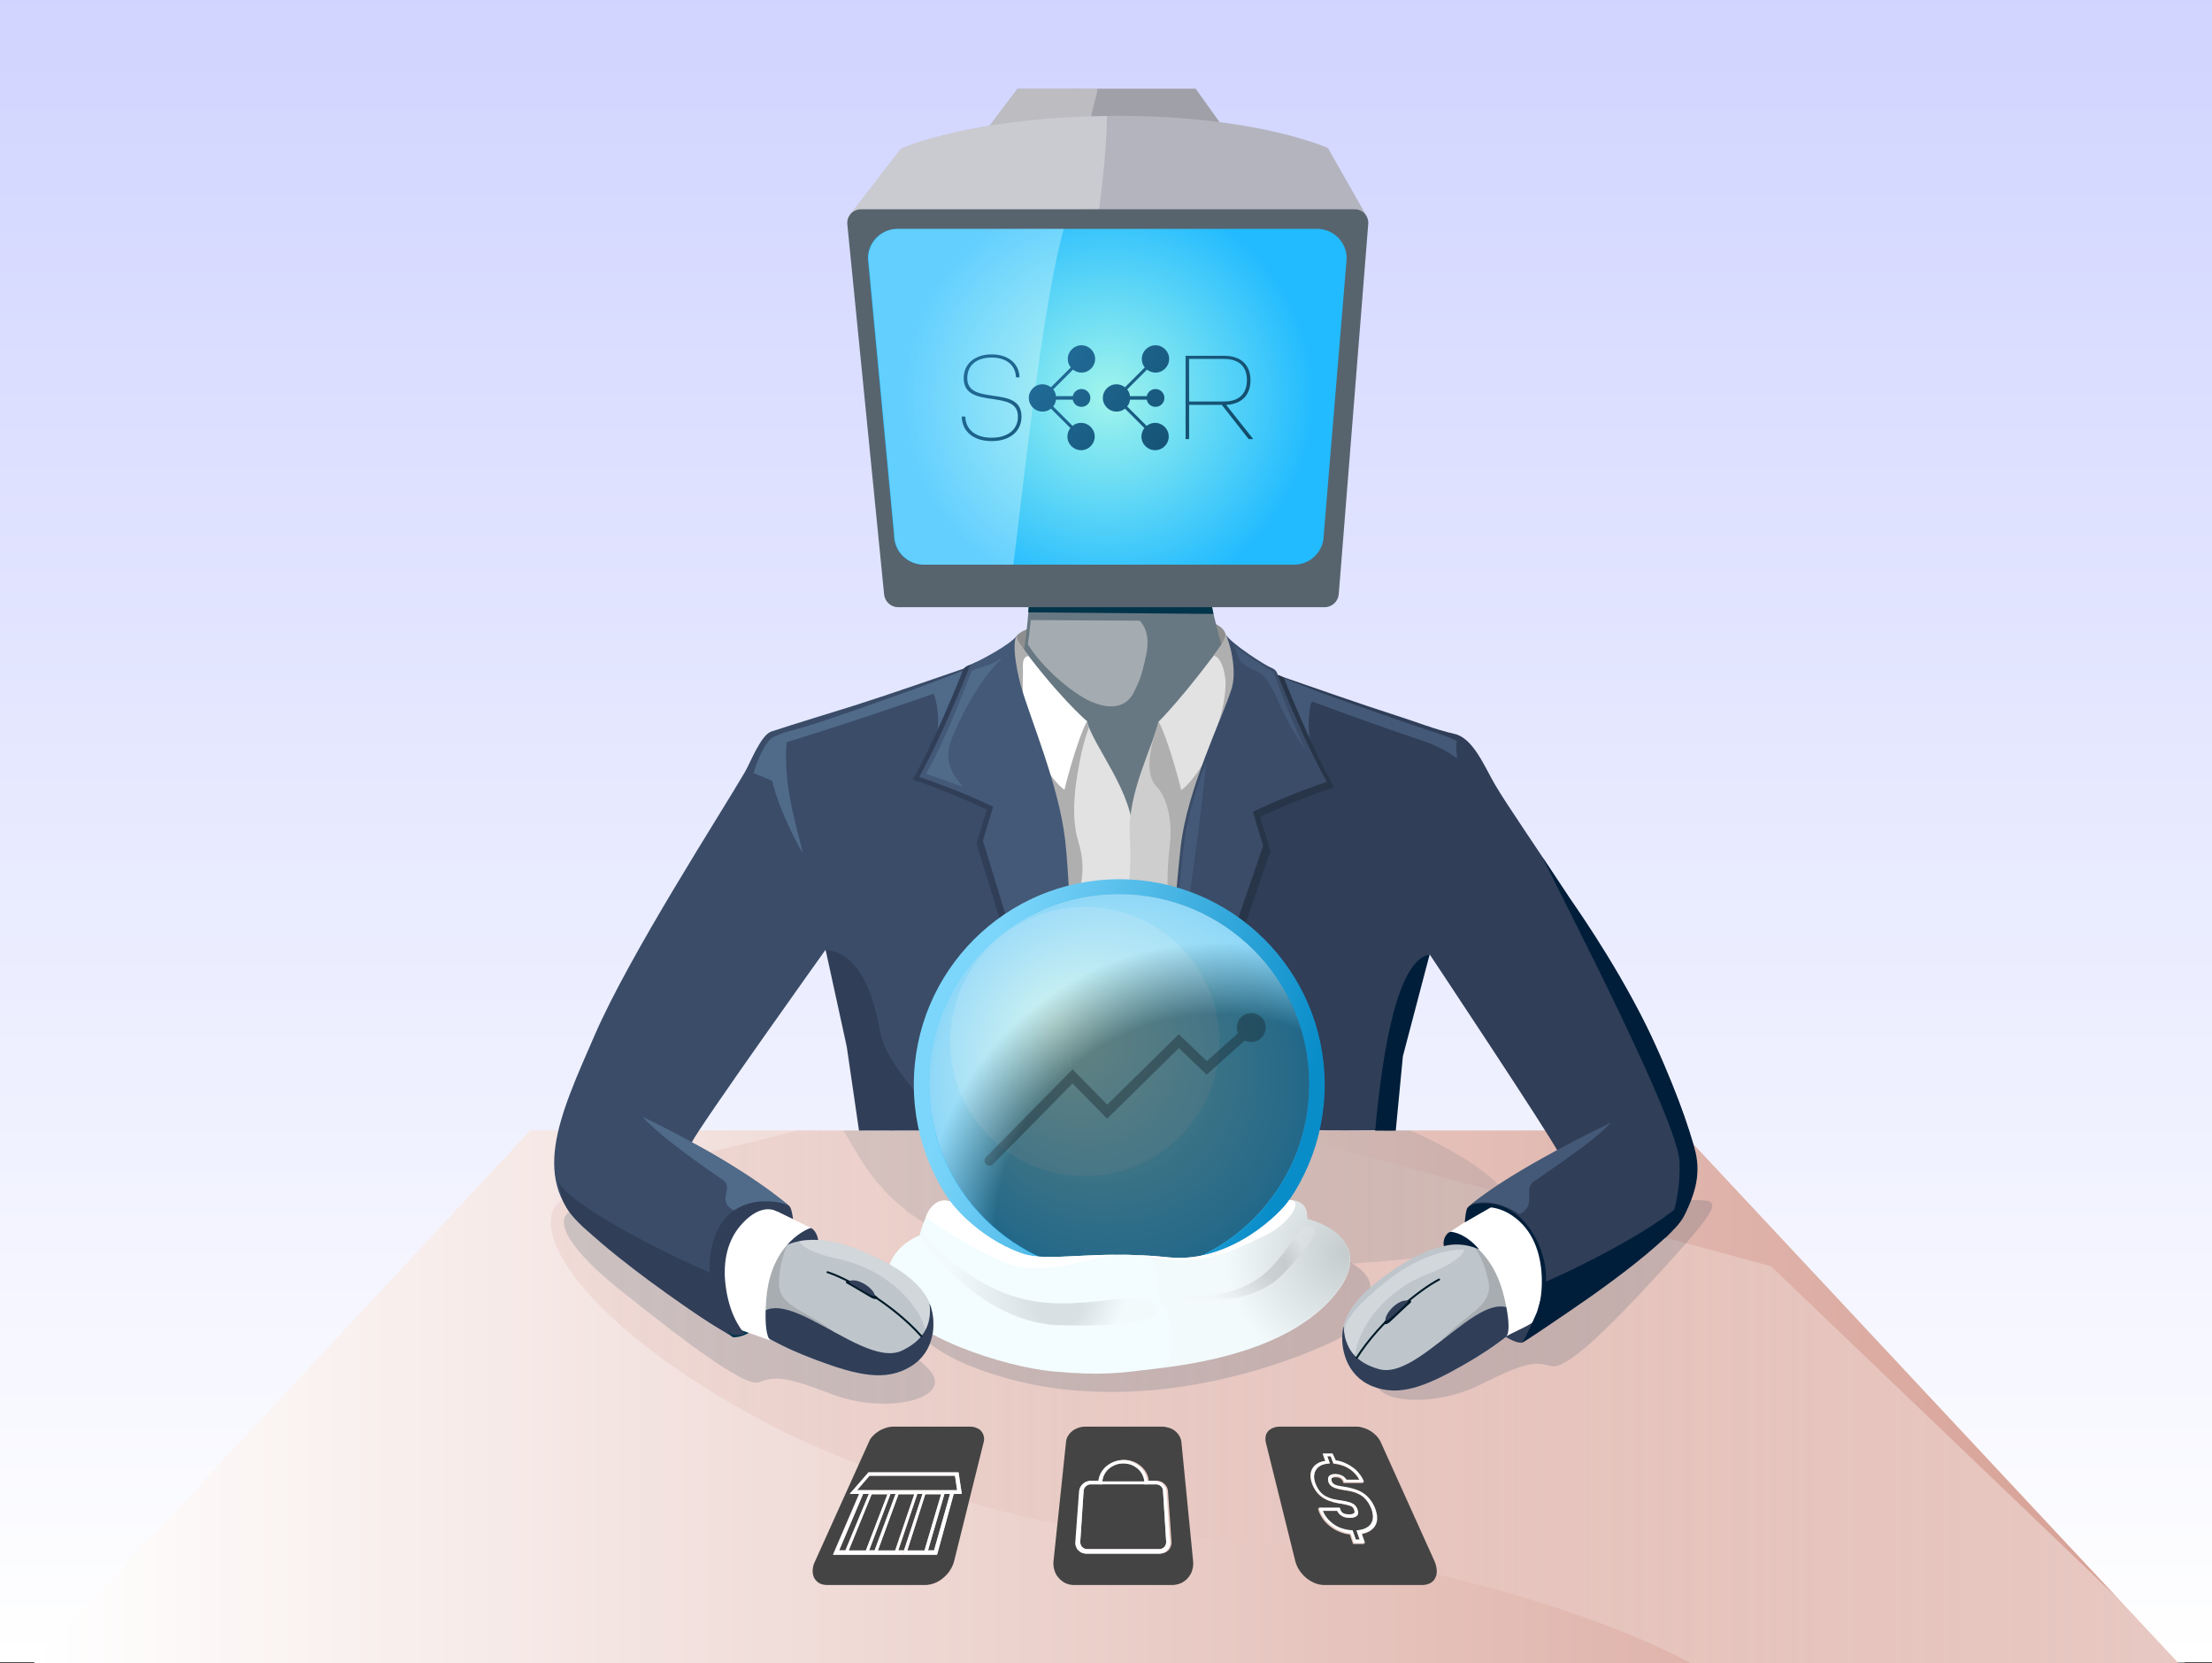 <?xml version="1.0" encoding="utf-8"?>
<!-- Generator: Adobe Illustrator 24.0.1, SVG Export Plug-In . SVG Version: 6.00 Build 0)  -->
<svg version="1.1" xmlns="http://www.w3.org/2000/svg" xmlns:xlink="http://www.w3.org/1999/xlink" x="0px" y="0px"
	 viewBox="0 0 1117.6 840.1" style="enable-background:new 0 0 1117.6 840.1;" xml:space="preserve">
<rect x="0" y="0" width="1117.6" height="840.1" fill="#333333" stroke="none"/>
<style type="text/css">
	.st0{fill:url(#SVGID_1_);}
	.st1{fill:#8E8E8E;}
	.st2{fill:#687882;}
	.st3{fill:#00344B;}
	.st4{fill:#A4ABB1;}
	.st5{fill:url(#SVGID_2_);}
	.st6{opacity:0.44;fill:url(#SVGID_3_);}
	.st7{opacity:0.15;fill:#00344B;}
	.st8{opacity:0.1;fill:#00344B;}
	.st9{fill:#BEC6CC;}
	.st10{opacity:0.3;fill:#FFFFFF;}
	.st11{opacity:0.3;fill:#727272;}
	.st12{clip-path:url(#SVGID_5_);fill:#303E58;}
	.st13{fill:none;stroke:#001A28;stroke-linecap:round;stroke-linejoin:round;stroke-miterlimit:10;}
	.st14{display:none;fill:none;stroke:#001A28;stroke-miterlimit:10;}
	.st15{fill:#FFFFFF;}
	.st16{fill:#001E3A;}
	.st17{fill:#E2E2E2;}
	.st18{fill:#AFAFAF;}
	.st19{fill:#CECECE;}
	.st20{fill:#3A4C68;}
	.st21{fill:#506A89;}
	.st22{fill:#303E58;}
	.st23{display:none;fill:none;stroke:#001A28;stroke-width:3;stroke-linecap:round;stroke-linejoin:round;stroke-miterlimit:10;}
	.st24{fill:#445977;}
	.st25{fill:#283549;}
	.st26{fill:url(#SVGID_6_);}
	.st27{fill:url(#SVGID_7_);}
	.st28{opacity:0.15;fill:#FFFFFF;}
	.st29{opacity:0.38;}
	.st30{fill:#001A28;}
	.st31{fill:none;stroke:#001A28;stroke-width:5;stroke-linecap:round;stroke-miterlimit:10;}
	.st32{opacity:0.53;fill:url(#SVGID_8_);enable-background:new    ;}
	.st33{fill:#F3FDFF;}
	.st34{opacity:0.3;fill:url(#SVGID_9_);}
	.st35{opacity:0.2;fill:url(#SVGID_10_);}
	.st36{opacity:0.2;fill:url(#SVGID_11_);}
	.st37{clip-path:url(#SVGID_13_);fill:#303E58;}
	.st38{fill:#A0A0A8;}
	.st39{fill:#B4B4BE;}
	.st40{opacity:0.29;fill:#FFFFFF;}
	.st41{fill:#57646E;}
	.st42{fill:#DCE6ED;}
	.st43{fill:url(#SVGID_14_);}
	.st44{opacity:0.29;clip-path:url(#SVGID_16_);fill:#FFFFFF;}
	.st45{display:none;fill:none;stroke:#001A28;stroke-width:3;stroke-miterlimit:10;}
	.st46{display:none;fill:url(#SVGID_17_);}
	.st47{display:none;fill:url(#SVGID_18_);}
	.st48{display:none;fill:url(#SVGID_19_);}
	.st49{display:none;fill:url(#SVGID_20_);}
	.st50{display:none;fill:url(#SVGID_21_);}
	.st51{fill:url(#SVGID_22_);}
	.st52{fill:url(#SVGID_23_);}
	.st53{fill:url(#SVGID_24_);}
	.st54{fill:url(#SVGID_25_);}
	.st55{display:none;fill:url(#SVGID_26_);}
	.st56{display:none;fill:url(#SVGID_27_);stroke:#001A28;stroke-width:3;stroke-miterlimit:10;}
	.st57{display:none;fill:url(#SVGID_28_);stroke:#001A28;stroke-linecap:round;stroke-miterlimit:10;}
	.st58{display:none;fill:url(#SVGID_29_);stroke:#001A28;stroke-linecap:round;stroke-miterlimit:10;}
	.st59{display:none;fill:url(#SVGID_30_);stroke:#001A28;stroke-linecap:round;stroke-miterlimit:10;}
	.st60{display:none;fill:url(#SVGID_31_);stroke:#001A28;stroke-linecap:round;stroke-miterlimit:10;}
	.st61{display:none;fill:url(#SVGID_32_);stroke:#001A28;stroke-linecap:round;stroke-miterlimit:10;}
	.st62{display:none;fill:none;stroke:#001A28;stroke-width:2;stroke-linecap:round;stroke-linejoin:round;stroke-miterlimit:10;}
	.st63{enable-background:new    ;}
	.st64{clip-path:url(#SVGID_33_);}
	.st65{fill:#444444;}
	.st66{display:none;}
	.st67{display:inline;}
	.st68{display:none;fill:url(#SVGID_35_);}
	.st69{fill:#231F20;stroke:#FFFFFF;stroke-width:1.5;stroke-miterlimit:10;}
</style>
<g id="Layer_21">
	<linearGradient id="SVGID_1_" gradientUnits="userSpaceOnUse" x1="558.825" y1="839.555" x2="558.825" y2="-200.159">
		<stop  offset="0" style="stop-color:#FFFFFF"/>
		<stop  offset="0.989" style="stop-color:#C6CBFF"/>
	</linearGradient>
	<rect class="st0" width="1117.6" height="839.6"/>
</g>
<g id="Layer_16">
	<path class="st1" d="M513.5,321.5c4.9-9.3,72.1-15.3,89.7-10c5.4,1.6,15.2,3.5,16.1,9.3c2.6,16.7,30.6,36.4,23.7,52.3
		c-9.9,22.9-46.4,105.6-46.4,105.6l-54.1,8.7c0,0-17-13.8-24.3-52.1S513.5,321.5,513.5,321.5z"/>
	<path class="st2" d="M619.2,333.5c-1.6-6.1-8.1-29.1-8.5-36.4c-0.4-7.3-66.9-3.4-79.9-2.8c-13.1,0.6-10.3,4.9-10.3,4.9
		s-2,25.8-4.2,35.2c-2.2,9.4,28.5,91.7,52.7,92.4c24.2,0.8,40.9-61.6,44.3-72.2C617.7,340.8,619.2,333.5,619.2,333.5z"/>
	<path class="st3" d="M519.7,306.6c19.2-0.2,92.7,0,92.7,0l0.7,3.5l-93.6-0.8L519.7,306.6z"/>
	<path class="st4" d="M520.8,313.2l55,0.3c0,0,6,4.9,3.3,17.3c-2.4,11.2-3.3,12.8-6.1,18.6c-1.8,3.9-7.2,11.1-21.5,5.1
		c-10.3-4.4-26.3-18.8-32.2-29.2C519.9,322.1,520.8,313.2,520.8,313.2z"/>
	<g id="Layer_14_copy">
	</g>
	<linearGradient id="SVGID_2_" gradientUnits="userSpaceOnUse" x1="16.963" y1="705.592" x2="1100.686" y2="705.592">
		<stop  offset="0" style="stop-color:#FFFFFF"/>
		<stop  offset="1" style="stop-color:#D69E93"/>
	</linearGradient>
	<polygon class="st5" points="1100.7,840.1 17,840.1 267.9,571 849.1,571 	"/>
	<linearGradient id="SVGID_3_" gradientUnits="userSpaceOnUse" x1="278.243" y1="705.592" x2="1104.321" y2="705.592">
		<stop  offset="0" style="stop-color:#D69E93;stop-opacity:0.4"/>
		<stop  offset="1" style="stop-color:#FFFFFF"/>
	</linearGradient>
	<path class="st6" d="M402.8,571c-56.1,15-90.2,18.6-117.9,34.4c-21.5,12.2,8,63.9,104.5,114.5c36.5,19.1,122.7,51.3,178.1,54
		c187.7,9,286.9,66.3,286.9,66.3h249.9L894.8,639.6l-250.1-67.9L402.8,571z"/>
	<path class="st7" d="M290.4,611.4c-9.2,1.2-10,13.8,22.3,39.7c37.2,29.8,64.3,49.6,70.8,47.1c8.4-3.2,13.4-2.9,36.8,6
		c23.7,9.1,52.4,4.3,52.1-6.4s-33.9-26.2-52.1-33.4S290.4,611.4,290.4,611.4z"/>
	<path class="st7" d="M860.3,606.3c9.3,0.3,6.5,5.5-20,34.6c-32.1,35.2-49.9,51-56.6,49.1c-8.7-2.4-13.6-1.7-36,9.5
		c-22.7,11.3-51.7,9.3-52.5-1.4s31.2-29.4,48.7-38.2c12-6.1,59.1-34.9,89.5-48.8C847.4,604.8,860.3,606.3,860.3,606.3z"/>
	<path class="st8" d="M426.1,571c10.1,15.2,26.7,63.4,119.3,67.6c92.6,4.2,200.5,0.2,215.4-15.8c21.3-22.9-48.5-51.9-48.5-51.9
		L426.1,571z"/>
	<g id="Layer_22_copy">
		<path class="st9" d="M755.8,635c-11.7-10.1-29.1-7.7-46.3,2.9c-18.3,11.2-29,22.1-31,33.5c-1.5,9,1.4,23.4,14.9,28.8
			c13.5,5.4,26.7,0.3,46.1-10.8c19.4-11.1,23.2-16.4,31-21.2C768.7,658.8,768.8,646.2,755.8,635z"/>
		<path class="st10" d="M684.5,685.2c2-17.2,17.9-34.4,36.4-41.5c18.5-7.1,18.9-12.4,18.9-12.4s-3.6-0.5-10.8,1.2
			c-6.8,1.7-16.7,5.2-29.4,15.4c-26.4,21.2-20.3,26.5-18.6,31C682.5,683.5,684.5,685.2,684.5,685.2z"/>
		<path class="st11" d="M727.9,677.4c14.8-15.5,26.8-17.9,24-30.7c-2.8-12.8-7.3-17-7.3-17s2.4-2.7,7.4,5.8c2,3.4,4.4,7,5.9,10.6
			c2.3,5.5,2.7,11.1,3.3,14.1C750.5,657.6,727.9,677.4,727.9,677.4z"/>
		<g>
			<defs>
				<path id="SVGID_4_" d="M755.8,635c-11.7-10.1-29.1-7.7-46.3,2.9c-18.3,11.2-29,22.1-31,33.5c-1.5,9,1.4,23.4,14.9,28.8
					c13.5,5.4,26.7,0.3,46.1-10.8c19.4-11.1,23.2-16.4,31-21.2C768.7,658.8,768.8,646.2,755.8,635z"/>
			</defs>
			<clipPath id="SVGID_5_">
				<use xlink:href="#SVGID_4_"  style="overflow:visible;"/>
			</clipPath>
			<path class="st12" d="M770.6,668.2c-7.7-11.5-15.7-10.8-31,0.3c-15.3,11.1-30.9,26.6-43.1,23c-11.5-3.3-17.3-10.5-17.6-21.5
				c0,0-9.2,11.5-2,25c7.3,13.5,34.4,21.9,61,5.4C764.5,684,770.6,668.2,770.6,668.2z"/>
		</g>
		<path class="st13" d="M727.1,646.3c-9.4,4.8-29.8,20.9-41.6,39.5"/>
		<path class="st14" d="M755.8,635c-11.7-10.1-29.1-7.7-46.3,2.9c-18.3,11.2-29,22.1-31,33.5c-1.5,9,1.4,23.4,14.9,28.8
			c13.5,5.4,26.7,0.3,46.1-10.8c19.4-11.1,23.2-16.4,31-21.2C768.7,658.8,768.8,646.2,755.8,635z"/>
		<path class="st15" d="M753,608.9L732,622.6c0,0,20.8,3.5,27.8,31.9c4.7,19.1,1,20.8,1,20.8l20.4-10.4c0,0,10.6-19,2-41.4
			c-4.3-11.1-12.8-16.9-21.6-17.3C753.1,605.9,753,608.9,753,608.9z"/>
		<path class="st16" d="M741.1,611.9c2.7-1.4,13.5-5.7,25.1,3.7c9.5,7.7,12.6,19.7,12.8,30.5c0.3,16.1-5.7,24.2-5.7,24.2
			s2.7,0.9,6.7-0.8c1.6-1.6,9.7-22.1,5.9-38.5c-5.7-24.3-22.4-26.9-33.3-25.1c-4.1,0.7-7.1,1.6-9.6,3
			C740.5,610.2,741.1,611.9,741.1,611.9z"/>
	</g>
	<path class="st17" d="M549.2,364.3c2.9,12.3,24.3,37.1,23.1,58.1c-1.2,21,0.1,29-2.7,33.7c-7.3,12.3,0.3,23.8-17.4,24.2
		c-17.7,0.4-28.6-12-29.7-48.1c-1.1-36.1-21.1-87.2-10.3-77.9C523,363.6,549.2,364.3,549.2,364.3z"/>
	<path class="st18" d="M545.7,383.6c-1.3,7.2-5.5,26.6-0.9,41.4c5.4,17.2-1.1,28.2-1.1,28.2l-11,0.9c0,0-11.4-50.7-12.9-66.3
		c-1.5-15.6,29.3-23.6,29.3-23.6s0.3,1.4,1.1,3.3C548.3,372,546.4,379.9,545.7,383.6z"/>
	<g>
		<path class="st15" d="M549.2,364.3c-4.4,8-10.3,29.7-11.4,34.6c-6.9-4.5-19.1-25.3-24.2-38.5c-0.3-0.9-1.4-10.2-1.7-11.1
			c-1.9-6-3-9.4-3-9.5c-2.4-8.9,3.4-14.6,3.5-16c0.1-0.6,1-1,0.7-1.3C534.1,351.5,549.2,364.3,549.2,364.3z"/>
		<path class="st18" d="M513,322.2c-0.2,0.2-0.4,0.3-0.6,0.6c-0.1,0.5-0.2,2.5-0.1,2.8c0.1,2.6-5.3,7.5-3.5,14.1l0,0
			c0,0.1,0.3,0.8,0.7,2.2c0.5,1.6,1.3,4.1,2.4,7.4c0.3,0.9,0.6,1.7,1,2.6c0.6,1.6,1.6,3.3,2.8,5.1c0,0,0,0,0,0c0,0,0,0,0,0
			c0.8,1.1,1.7,2.3,2.6,3.4c-2.6-5.4-1.2-15.9-1.5-23.2c-0.2-4.5,1.3-5.8,2.9-5.8c0.2,0,0.1-0.2,0.2,0c-1.8-2.4-6.2-7.2-6.2-10.2
			L513,322.2z"/>
	</g>
	<path class="st19" d="M585.4,364.5c-2.9,12.3-15.8,36.3-14.6,57.3c1.2,21-1.1,30.3-3,35.4c-1.9,5.1-3.2,22.9,14.5,23.3
		c17.7,0.4,28.6-12,29.7-48.1c1.1-36.1,21.1-87.2,10.3-77.9C611.6,363.8,585.4,364.5,585.4,364.5z"/>
	<path class="st18" d="M585.4,364.5c-4.9,14.4-7,26.7-0.9,33c3.8,3.9,8.4,14.4,6.5,30c-3.9,30.9,3.1,61.1,12.7,26.7
		c13.8-49.6,16.8-96.1,4.8-94.4C596.6,361.4,585.4,364.5,585.4,364.5z"/>
	<g>
		<path class="st17" d="M585.4,364.5c4.4,8,10.3,29.7,11.4,34.6c6.9-4.5,19.1-25.3,24.2-38.5c0.3-0.9,1.4-10.2,1.7-11.1
			c1.9-6,3-9.4,3-9.5c2.4-8.9-5.2-15-5.3-16.4c-0.1-0.6-1-1-0.7-1.3C598.7,351.4,585.4,364.5,585.4,364.5z"/>
		<path class="st18" d="M620.1,321.8c0.2,0.2,0.2,0.6,0.3,0.9c0.1,0.5,2.6,3.5,2.5,3.7c-0.1,2.6,4.7,7,2.9,13.6l0,0
			c0,0.1-0.3,0.8-0.7,2.2c-0.5,1.6-1.3,4.1-2.4,7.4c-0.3,0.9-0.6,1.7-1,2.6c-0.6,1.6-1.6,3.3-2.8,5.1c0,0,0,0,0,0c0,0,0,0,0,0
			c-0.8,1.1-3.6,9.9-4.6,11.1c2.6-5.4,5.5-18.1,4.8-25.4c-0.9-8.3-4-11.7-5.6-11.7c-0.2,0-0.3-0.1-0.5,0.1c1.8-2.4,6-7.9,6.1-10.9
			L620.1,321.8z"/>
	</g>
	<path class="st20" d="M490.7,336.4c-16.9,5.8-42.7,14.8-59.2,20c-12.7,4-29,8.9-41.8,13.1c-5.2,1.7-10.5,15.5-13.3,20.4
		c-12.4,21.3-58.3,92.2-76,133.1c-17.8,40.9-33.8,74.2-3.1,99.1c30.7,24.9,61.8,48,72.9,52.4c-8-6.2-16.4-35-5.3-52.6
		c13.1-20.9,26.8-13.6,33.9-12.7c-9.3-8-36.1-25.8-49.4-32c4.4-8.9,67.8-97.6,67.8-97.6s13.5,41.6,15.7,59.4c2.2,17.8,1.3,32,1.3,32
		s92.1-4.3,103.7-2.5c-3.1-16-1.7-72.2-8.8-108.7"/>
	<path class="st21" d="M488.6,337.9c-16.1,6.7-54.9,20.4-74.9,27c-18.9,6.2-23.9,4.9-28.3,14.1c0.2-0.4,6.1-2.2,30.8-10
		c25.6-8.1,55.1-18.5,55.3-18.5c1.2,0.2,4.7,16.5,0.5,23.8c3.1-4.4,5.6-12.8,8.4-18.6C483.5,348.8,486.7,341.4,488.6,337.9"/>
	<path class="st21" d="M370.8,611.4c-9.3-4.9,0.4-11.2-5.6-15.4c-20.6-14.2-34.5-24.9-40.5-31.9c44.6,21.8,65.3,37.5,74.1,45.1
		C384.4,608.7,370.8,611.4,370.8,611.4z"/>
	<path class="st22" d="M417.1,479.6c13.6,2,22.4,13.6,27.5,41.2c3.5,19.1,25.1,34.9,30.4,50.2c-11.7,0.1-41,0-41,0l-6.2-42.4
		L417.1,479.6z"/>
	<path class="st22" d="M359.2,643.1c-22.4-9.7-72.9-34.7-77.5-47.1c1.8,5.3,1.5,12,8.6,19.3c15.4,16,43.4,36.2,62.2,48.9
		c8.3,5.6,14.8,9.2,17.7,11.1c-1.9-2.6-8.1-17-8.1-17L359.2,643.1z"/>
	<path class="st21" d="M380.7,390.5c2.9-10.1,7.5-17.2,10.4-18.4c2.9-1.1,6.8-0.4,6.8-0.4c-3,19.8,3.5,42.5,6.6,54.4
		c0.6,2.2,0.9,4.6,0.9,4.6s-11-18.7-15.3-36.3L380.7,390.5z"/>
	<path class="st23" d="M483.1,337.6c-16.9,5.8-35.1,13.5-51.6,18.7c-16.4,5.3-43.4,13.7-55.8,35c-12.4,21.3-57.5,90.7-75.3,131.6
		c-17.8,40.9-33.8,74.2-3.1,99.1c30.7,24.9,61.8,48,72.9,52.4c-8-6.2-19.6-32.7-10.2-52.9c8.7-18.7,29-16,37-13.4
		c0.3,0.1,4.2,8.2,4.5,8.3c-0.2-0.2,0.4-5.6-4.2-8.6c-2-1.3-13.2-9.5-27.1-18.2c-18-11.4-39.9-24.1-47.3-27.5
		c0.2-0.5,27,14.7,27.5,13.9c8.6-16.4,59.8-92.1,59.8-92.1s10.2,42.3,12.4,60s3.1,26.3,3.1,26.3"/>
	<path class="st22" d="M498.6,408.9l-5.2,17.2l49.2,160.7c0,0-4.3-132.1-7.6-160.7c-3.3-28.6-20.9-64.5-25.4-78.5
		c-3.5-9.6,1.4-16.8,1.2-20.5c-3.9,2.5-18.7,8-21.3,8.9c-2.6,1-3.1,2.3-3.6,4.1l-0.1,0.5l-0.1,0.1c-1.5,3.7-13.9,34.5-24.5,53.1
		c4.7,1.6,20.6,7.1,36.5,14.7L498.6,408.9"/>
	<path class="st24" d="M501.8,407.4l-5.2,17.2l49.2,160.7c0,0-4.3-132.1-7.6-160.7c-3.3-28.6-18-62.2-22.5-78.6
		c-2.7-9.9-4.3-21.8-2-24.8c-3.3,4.4-18.5,12.4-21,13.4c-2.6,1-3.1,2.3-3.6,4.1l-0.1,0.5l-0.1,0.1c-1.5,3.7-13.9,34.5-24.5,53.1
		c4.7,1.6,20.6,7.1,36.5,14.7L501.8,407.4"/>
	<path class="st21" d="M506.6,332.2c-2.7,1.6-5.2,3-6.4,3.4c-2.6,1-9.1,2.3-9.6,4.1l-0.1,0.5l0,0l0,0l0,0l-0.1,0
		c-1.5,3.7-11.9,32-22.5,50.6c1.9,0.6,13.6,4.9,18.4,6.6c-1.2-3-11.6-10.3-5-25.4C489.6,352.8,498,340.3,506.6,332.2"/>
	<path class="st22" d="M644.6,340.7c16.9,5.8,44.1,15.4,60.5,20.6c9.8,3.1,19.7,7.1,29.8,9.4c9.4,2.1,15.2,16.6,20.2,25.2
		c12.4,21.3,63.4,91,81.1,131.9s33.8,74.2,3.1,99.1c-30.7,24.9-68.5,51-70.4,51.3c-1.9,0.3-5.9-1.5-8.1-2.9c1-1.3,12.8-6,13.8-7.7
		c3.7-6.2,6-12.1,6.5-20.4c0.4-6.6-1.5-14.6-4.9-21.2c-12.3-23.3-31.4-18.5-34.3-16.5c9.3-8,32-21.3,45.4-27.5
		c-4.4-8.9-65-100-65-100s-13.7,37.8-15.9,55.6c-1.1,9.1-2.1,26.6-2.7,33.3c-5-0.2-16.3,0.2-38.1,0c-29.7-0.2-63.8-1.9-70.5-0.8
		c3.1-16,5.5-69,12.7-105.5"/>
	<path class="st24" d="M646.4,341.6c16,7,48.6,18.1,68,24.8c8.5,2.9,18.2,5.8,21.8,8c-1,1.3,0.1,8.1,0,8.7
		c-4.4-3.3-10.4-6.6-18.2-9.2c-25.4-8.5-54.8-19.5-55-19.5c-1.2,0.2-3.6,16.3,0.5,23.6c-3-4.5-6.5-13.2-9-18.7
		c-3.1-6.8-6.5-13.9-8.3-17.8"/>
	<path class="st24" d="M767.8,613.3c9.3-4.9,1.2-12.5,7.3-16.6c20.6-14.2,32.8-22.8,38.8-29.7c-44.6,21.8-64,35.6-70,41.1
		C755.8,604.6,767.8,613.3,767.8,613.3z"/>
	<path class="st16" d="M722.3,482.2c-16.4,2.5-23.9,49.3-27.5,88.9c5.3,0.1,10.4,0,10.4,0l3.6-37.6L722.3,482.2z"/>
	<path class="st16" d="M781,647.4c22.4-9.7,69.4-34.1,74-46.5c-1.8,5.3-1.5,12-8.6,19.3c-22.2,23-67.9,51.6-77.3,58
		c1.9-2.6,7.5-15.6,7.5-15.6L781,647.4z"/>
	<path class="st16" d="M779.4,433.1c11.5,23.8,68.4,132.9,69.2,153.9c0.8,21-7.5,38.5-7.5,38.5s21.2-19,15.6-43.4
		c-2.5-10.6-12-37.8-24.9-64c-16.8-34.1-39-64.8-39-64.8L779.4,433.1z"/>
	<path class="st25" d="M636.7,412.7l5.2,17.2l-55.2,160.7c0,0,10.3-132.1,13.6-160.7c3.3-28.6,20.9-64.5,25.4-78.5
		c3.5-9.6-3.2-17.2-3-20.9c3.9,2.5,20.5,9.4,23,10.4c2.6,1,3.2,1.3,3.6,3l0.1,0.5l0.1,0.1c1.5,3.7,13.9,34.5,24.5,53.1
		c-4.7,1.6-20.6,7.1-36.5,14.7L636.7,412.7"/>
	<path class="st20" d="M633,410l5.2,17.2L583,587.9c0,0,10.3-132.1,13.6-160.7c3.3-28.6,20.9-64.5,25.4-78.5
		c3.5-9.6-0.9-25.3-2.8-28.3c3,4.9,20.3,15.8,22.9,16.8c2.6,1,3.1,2.3,3.6,4.1l0.2,0.5c1.5,3.7,13.9,34.5,24.5,53.1
		c-4.7,1.6-20.6,7.1-36.5,14.7L633,410"/>
	<path class="st24" d="M609.4,385.2c-3.9,43.1-15.4,108.8-17.7,143.7c-1.1,20.3-5.8,40.2-5.8,40.2s8.9-121.2,12.8-146.2
		C601.7,403.5,609.4,385.2,609.4,385.2z"/>
	<path class="st24" d="M623.4,325.9c2.8,2.8,16.1,11.5,17.3,11.9c2.6,1,3.1,2.3,3.6,4.1l0.2,0.5c1.5,3.7,8.9,24.2,15.7,37.3
		c-0.9-1.8-8-10.7-14.6-25.9c-8.4-19.2-10.5-11.8-19-19.9L623.4,325.9z"/>
	<path class="st22" d="M398.8,609.2c1.2,0.8,1.9,6.7,1.9,6.7l-16.5-7.9c0,0,4.7-1.2,9-0.5C397.3,608.2,397.9,608.7,398.8,609.2z"/>
	<path class="st22" d="M409.2,620.3c2-0.3,5,4.8,4,8.2c-1,3.4-17.1,2-17.1,2S401.1,621.6,409.2,620.3z"/>
	<path class="st3" d="M370.8,675.5c-2,0-4.3-5.4-2.9-8.6c1.5-3.2,17.3,0.4,17.3,0.4S379.1,675.3,370.8,675.5z"/>
	<path class="st16" d="M741.8,609.8c-1.4,1.1-1.7,7.6-1.7,7.6l14.1-8.1c0,0-1.7-1.5-6.5-1.4C743.5,608,742.6,609.1,741.8,609.8z"/>
	<path class="st16" d="M733.4,622.2c-2-0.3-4.7,3.3-3.9,7.2c9.8-2.5,17.8,1.7,17.8,1.7S741.6,623.5,733.4,622.2z"/>
	<path class="st23" d="M656.7,342.6c16.9,5.8,33.5,12.7,49.9,17.9c16.4,5.3,42.7,14,55.2,35.4c12.4,21.3,57.5,90.8,75.2,131.7
		c17.8,40.9,34.5,73.7,3.8,98.6c-30,24.4-60.4,47-72.1,52.1c-0.3,0.1-6.5-2.6-6.7-2.5c0.2-0.2,6.4,2.5,6.6,2.3
		c8-7.1,18.7-32.7,9.5-52.4c-8.7-18.7-29-16-37-13.4c-0.3,0.1-5.1,7.5-5.4,7.6c0.2-0.2,0-5.5,4.6-8.5c2-1.3,13.7-9.4,27.5-18.1
		c18-11.4,40-23.6,47.4-27c-0.2-0.5-27,14.7-27.5,13.9c-8.6-16.4-59.8-92.1-59.8-92.1s-10.2,42.3-12.4,60s-2.6,21.8-2.6,21.8"/>
</g>
<g id="Layer_19">
	<g>
		<linearGradient id="SVGID_6_" gradientUnits="userSpaceOnUse" x1="485.472" y1="523.248" x2="653.024" y2="574.763">
			<stop  offset="1.117318e-02" style="stop-color:#7CD6FB"/>
			<stop  offset="1" style="stop-color:#098DC9"/>
		</linearGradient>
		<circle class="st26" cx="565.5" cy="547.9" r="103.8"/>
		
			<radialGradient id="SVGID_7_" cx="565.549" cy="547.868" r="95.981" fx="533.578" fy="517.324" gradientUnits="userSpaceOnUse">
			<stop  offset="1.117318e-02" style="stop-color:#A0F4EC"/>
			<stop  offset="1" style="stop-color:#22BBFF"/>
		</radialGradient>
		<circle class="st27" cx="565.5" cy="547.9" r="96"/>
		<circle class="st28" cx="548.1" cy="526.1" r="68"/>
	</g>
	<g class="st29">
		<circle class="st30" cx="632.2" cy="519" r="7.3"/>
		<polyline class="st31" points="499.9,586.3 541.9,543.7 559.4,561.5 595.6,525.9 609.7,539.4 630.9,520.4 		"/>
	</g>
	<radialGradient id="SVGID_8_" cx="614.894" cy="624.491" r="148.608" gradientUnits="userSpaceOnUse">
		<stop  offset="0.755" style="stop-color:#231F20"/>
		<stop  offset="1" style="stop-color:#F1F2F2"/>
	</radialGradient>
	<circle class="st32" cx="565.5" cy="547.7" r="96"/>
</g>
<g id="Layer_25">
	<path class="st7" d="M677,635.7c7,1.6,16.1,8.5,15.3,14.6c-4.3,3.8-7.7,7.7-10,11.4c-3,4.9-4.2,9.5-4.1,13.4
		c-1.3,0.7-2.6,1.5-4.1,2.2c-27.7,13.2-64,23.2-97.4,25.3c-35.8,2.2-62-3.4-83.3-11.4c-26.8-10-37.7-23.7-33.9-34.4
		c3.7-10.7,28.2-2.2,66.3,1.9C563.9,662.8,677,635.7,677,635.7z"/>
	<path class="st33" d="M480.2,607c-10.2-3.6-14.6,13.3-15.6,17c-5.4,2-21.8,11.6-14.4,31s57.1,35.4,81.7,37.7
		c24.6,2.2,32.4,1,52.3-1.4s64.2-8.7,87.9-34.6c23.6-25.8-0.1-38.3-11.6-41c0-4.4-0.9-9.3-9-9.6c-3.3,5.4-29.1,32.4-61.2,29
		c-38.1-4.1-60.6,3-74.6-2.2C492.8,624.5,480.2,607,480.2,607z"/>
	<radialGradient id="SVGID_9_" cx="680.397" cy="632.747" r="79.904" gradientUnits="userSpaceOnUse">
		<stop  offset="0" style="stop-color:#58595B"/>
		<stop  offset="0.765" style="stop-color:#F1F2F2"/>
	</radialGradient>
	<path class="st34" d="M584.1,691.2c19.8-2.4,64.2-8.7,87.9-34.6c23.6-25.8-0.1-38.3-11.6-41c0-4.4-0.9-9.3-9-9.6
		c-3.3,5.4-29.1,32.4-61.2,29c-3.7-0.4-7.3-0.7-10.8-0.9c9.7,7.6,1.4,17.5,9.4,26.7C593.9,669.4,595.1,689.8,584.1,691.2z"/>
	
		<radialGradient id="SVGID_10_" cx="524.665" cy="644.885" r="45.914" fx="538.252" fy="664.397" gradientUnits="userSpaceOnUse">
		<stop  offset="0.23" style="stop-color:#6D6E71"/>
		<stop  offset="1" style="stop-color:#F1F2F2"/>
	</radialGradient>
	<path class="st35" d="M464.6,623.9c6.9,11.7,35.6,44.8,71.1,45.5c20.1,0.4,36-0.2,43.8-2.9c9.2-3.1,7.6-12.8-15-10.3
		c-22.6,2.6-38.4,4-56.6-2.9c-21-8-38.6-25.6-42.3-33.1C464.6,623.9,464.6,623.9,464.6,623.9z"/>
	
		<radialGradient id="SVGID_11_" cx="597.465" cy="602.491" r="45.914" fx="611.052" fy="622.004" gradientTransform="matrix(0.393 -0.426 0.44 0.406 132.883 648.135)" gradientUnits="userSpaceOnUse">
		<stop  offset="0.23" style="stop-color:#6D6E71"/>
		<stop  offset="1" style="stop-color:#F1F2F2"/>
	</radialGradient>
	<path class="st36" d="M599.9,655.7c7.8,1.8,33.7,3,47.9-11.8c8.1-8.4,14-15.4,16-19.8c2.2-5.2-2.7-8.5-10.4,2.2
		c-7.8,10.7-13.4,18-23.5,22.9c-11.8,5.7-26.4,6.1-31.2,4.6C599.9,655.7,599.9,655.7,599.9,655.7z"/>
	<path class="st15" d="M467.7,614.9c1-3.7,5.6-10.6,12.4-8c0,0,12.6,17.6,35.5,26c11,4.1,27.1,0.6,51.9,0.9
		c6.9,0.1,14.4,0.4,22.7,1.3c32.1,3.4,57.9-23.5,61.2-29c8.1,0.2-1.2,12.6-11,17.3c-9.8,4.7-23,11.8-38.5,12.9
		c-14.3,1-23.6-2.9-36.4-2.6c-12.8,0.3-37.2,11.8-56.1,4.6C490.6,631.2,467.7,614.9,467.7,614.9z"/>
</g>
<g id="Layer_22">
	<path class="st9" d="M388,636c9.9-11.8,27.5-12.3,46.1-4.6c19.9,8.1,32.2,17.1,36,28.1c3,8.6,2.4,23.3-10.1,30.8
		c-12.4,7.5-26.3,4.6-47.2-3.2c-20.9-7.8-25.5-12.4-34.1-16C379.1,661.6,377,649.2,388,636z"/>
	<path class="st10" d="M467.6,671.7c-4.7-16.6-23.8-31.5-43.2-35.6c-19.4-4.1-20.7-9.2-20.7-9.2s3.4-1.1,10.9-0.5
		c6.9,0.5,17.1,3,31.5,10.5c24.7,12.8,24.7,24.2,23.9,28.9C469.2,670.6,467.6,671.7,467.6,671.7z"/>
	<path class="st11" d="M422.3,673.4c-17.1-12.9-29.3-13.4-28.7-26.4c0.7-13.1,4.6-18.4,4.6-18.4s-3.6-0.3-7.2,8.9
		c-3.5,9.2-4.8,19.4-4.9,24.5C395.7,656.9,422.3,673.4,422.3,673.4z"/>
	<g>
		<defs>
			<path id="SVGID_12_" d="M388,636c9.9-11.8,27.5-12.3,46.1-4.6c19.9,8.1,32.2,17.1,36,28.1c3,8.6,2.4,23.3-10.1,30.8
				c-12.4,7.5-26.3,4.6-47.2-3.2c-20.9-7.8-25.5-12.4-34.1-16C379.1,661.6,377,649.2,388,636z"/>
		</defs>
		<clipPath id="SVGID_13_">
			<use xlink:href="#SVGID_12_"  style="overflow:visible;"/>
		</clipPath>
		<path class="st37" d="M378.8,671.1c5.7-12.5,13.8-13.2,30.7-4.7s34.8,21.2,46.2,15.8c10.8-5.1,15.4-13.1,13.9-24.1
			c0,0,11,9.9,6,24.4c-5,14.5-30.4,27.1-59.3,15.2C387.3,685.8,378.8,671.1,378.8,671.1z"/>
	</g>
	<path class="st13" d="M418.1,642.6c10.1,3.2,32.8,15.9,47.4,32.3"/>
	<path class="st14" d="M388,636c9.9-11.8,27.5-12.3,46.1-4.6c19.9,8.1,32.2,17.1,36,28.1c3,8.6,2.4,23.3-10.1,30.8
		c-12.4,7.5-26.3,4.6-47.2-3.2c-20.9-7.8-25.5-12.4-34.1-16C379.1,661.6,377,649.2,388,636z"/>
	<path class="st15" d="M387.8,609.5l21.8,10.7c0,0-20,6.5-22.4,35.6c-1.6,19.6,2.1,21.3,2.1,21.3l-21.5-7.6c0,0-11.2-16.2-6.4-39.7
		c2.4-11.7,8.7-18.7,17.3-20.5C386.9,607.7,387.8,609.5,387.8,609.5z"/>
	<path class="st22" d="M398.7,610.9c-1.1-0.4-3.9,1.9-6.7,0.7c-5.1-2.2-11.4,0.1-17.5,7c-8.2,9.2-9.3,21.5-7.7,32.1
		c2.3,16,9.5,23,9.5,23s-2.5,1.3-6.7,0.3c-1.9-1.3-12.2-19.6-11-36.4c1.7-24.9,16.8-30.8,27.9-30.8c4.2,0,7.2,0.4,10,1.4
		C399.1,609.1,398.7,610.9,398.7,610.9z"/>
	<path class="st30" d="M430.6,647.2c-2.3-1-4.5,0.3-2.4,1.3c2.1,1.1,8.7,5.1,11.8,6.9c2.4,1.4,4.2,0.6,3-0.5
		C440.9,653.2,430.6,647.2,430.6,647.2z"/>
	<path class="st22" d="M428.9,647.2c4-2.3,13,3.7,13.1,7.4c-0.8,0.5-4.7-1.9-7.3-3.4c-4.2-2.4-5.3-3-5.8-3.7
		C428.8,647.4,428.8,647.2,428.9,647.2z"/>
	<path class="st30" d="M709.7,657.5c2-1.4,4.5-0.7,2.7,0.8s-7.4,6.9-10,9.3c-2,1.9-4,1.5-3,0.1C700.9,665.5,709.7,657.5,709.7,657.5
		z"/>
	<path class="st22" d="M711.3,657.1c-4.4-1.4-12,6.4-11.3,10.1c0.9,0.3,4.2-2.8,6.4-4.9c3.6-3.3,4.5-4.1,4.9-4.8
		C711.5,657.3,711.5,657.1,711.3,657.1z"/>
</g>
<g id="Layer_20">
	<polyline class="st38" points="499.7,63.9 514.1,44.8 604.1,44.8 616.4,62 	"/>
	<path class="st39" d="M671,74.9l19.1,33.6H429.4l25.9-33.6l0.4-0.1c23.7-9.5,64.5-16.3,109-16.3c44.2,0,81.9,6.6,105.7,16L671,74.9
		z"/>
	<path class="st40" d="M555.3,105.7l-125.9,2.8l25.9-33.6l0.4-0.1c12.2-4.9,26.4-8.4,44.4-11.3c5.8-7.6,11.8-16,14.1-18.7
		c9.7,0,37.1,0.1,39.8,0c1.6,0-2.3,9.6-2.6,14c3.2-0.1,6.9-0.2,7.9-0.2C559.2,77.9,555.3,105.7,555.3,105.7z"/>
	<path class="st41" d="M691.3,113.1l-14.9,187c-0.3,3.7-3.4,6.6-7.1,6.6H453.8c-3.7,0-6.7-2.8-7.1-6.4l-18.6-187
		c-0.4-4.1,2.8-7.6,6.9-7.6h249.5C688.5,105.7,691.6,109.1,691.3,113.1z"/>
	<path class="st42" d="M539.4,107.6"/>
	<path class="st42" d="M501.1,115.9"/>
	<radialGradient id="SVGID_14_" cx="559.432" cy="200.3" r="104.487" gradientUnits="userSpaceOnUse">
		<stop  offset="1.117318e-02" style="stop-color:#A0F4EC"/>
		<stop  offset="1" style="stop-color:#22BBFF"/>
	</radialGradient>
	<path class="st43" d="M653.9,285.2H466.6c-8.2,0-14.9-6.7-14.9-14.9l-13.2-139.8c0-8.2,6.7-14.9,14.9-14.9h212.1
		c8.2,0,14.9,6.7,14.9,14.9l-11.6,139.8C668.8,278.5,662.1,285.2,653.9,285.2z"/>
	<g>
		<defs>
			<path id="SVGID_15_" d="M654.1,285.2H466.8c-8.2,0-14.9-6.7-14.9-14.9l-13.2-139.8c0-8.2,6.7-14.9,14.9-14.9h212.1
				c8.2,0,14.9,6.7,14.9,14.9L669,270.3C669,278.5,662.3,285.2,654.1,285.2z"/>
		</defs>
		<clipPath id="SVGID_16_">
			<use xlink:href="#SVGID_15_"  style="overflow:visible;"/>
		</clipPath>
		<path class="st44" d="M539,110.6c-12.4,37.3-24,154-27.7,179.9c-3.7,25.9-61,0-61,0L431.7,126l8-15.4l60.3,1.3L539,110.6z"/>
	</g>
	<path class="st45" d="M661.9,285.6H458.6c-8.2,0-14.9-6.7-14.9-14.9l-5.2-139.8c0-8.2,6.7-14.9,14.9-14.9h212.1
		c8.2,0,14.9,6.7,14.9,14.9l-3.6,139.8C676.8,278.9,670.1,285.6,661.9,285.6z"/>
	<g>
		<linearGradient id="SVGID_17_" gradientUnits="userSpaceOnUse" x1="471.199" y1="141.689" x2="629.77" y2="278.867">
			<stop  offset="0" style="stop-color:#2F87C3"/>
			<stop  offset="1" style="stop-color:#0E445D"/>
		</linearGradient>
		<path class="st46" d="M493.3,168.5c-3,0-4.7-1.4-4.8-3.7h-2c0.1,3.5,2.8,5.6,6.8,5.6c4.1,0,6.8-2.2,6.8-5.7c0-4-3.3-4.5-6.3-5
			c-2.5-0.4-4.9-0.8-4.9-3.2c0-2.2,1.7-3.6,4.4-3.6c2.7,0,4.3,1.4,4.4,3.5h2c-0.1-3.3-2.6-5.4-6.4-5.4c-3.9,0-6.4,2.3-6.4,5.6
			c0,4,3.3,4.5,6.3,5c2.5,0.4,4.9,0.8,4.9,3.3C498.1,167,496.2,168.5,493.3,168.5z"/>
		<linearGradient id="SVGID_18_" gradientUnits="userSpaceOnUse" x1="485.92" y1="124.673" x2="644.49" y2="261.851">
			<stop  offset="0" style="stop-color:#2F87C3"/>
			<stop  offset="1" style="stop-color:#0E445D"/>
		</linearGradient>
		<polygon class="st47" points="523.3,170 525.4,170 525.4,153.2 531.7,153.2 531.7,151.3 516.9,151.3 516.9,153.2 523.3,153.2 		
			"/>
		<linearGradient id="SVGID_19_" gradientUnits="userSpaceOnUse" x1="498.826" y1="109.754" x2="657.396" y2="246.933">
			<stop  offset="0" style="stop-color:#2F87C3"/>
			<stop  offset="1" style="stop-color:#0E445D"/>
		</linearGradient>
		<path class="st48" d="M557.7,170.4c5.8,0,10-4.1,10-9.7c0-5.6-4.1-9.7-10-9.7c-5.8,0-10,4.1-10,9.7
			C547.7,166.3,551.8,170.4,557.7,170.4z M557.7,152.8c4.7,0,7.9,3.3,7.9,7.8c0,4.5-3.2,7.8-7.9,7.8c-4.7,0-7.9-3.3-7.9-7.8
			C549.8,156.1,553,152.8,557.7,152.8z"/>
		<linearGradient id="SVGID_20_" gradientUnits="userSpaceOnUse" x1="514.884" y1="91.192" x2="673.454" y2="228.371">
			<stop  offset="0" style="stop-color:#2F87C3"/>
			<stop  offset="1" style="stop-color:#0E445D"/>
		</linearGradient>
		<path class="st49" d="M595.2,170.4c4.7,0,8.3-2.7,9.5-6.6h-2.2c-1.1,2.9-3.8,4.7-7.3,4.7c-4.7,0-7.9-3.3-7.9-7.8
			c0-4.5,3.2-7.8,7.9-7.8c3.5,0,6.2,1.9,7.3,4.7h2.2c-1.2-4-4.8-6.6-9.5-6.6c-5.8,0-10,4.1-10,9.7
			C585.2,166.3,589.3,170.4,595.2,170.4z"/>
		<linearGradient id="SVGID_21_" gradientUnits="userSpaceOnUse" x1="529.82" y1="73.927" x2="688.39" y2="211.106">
			<stop  offset="0" style="stop-color:#2F87C3"/>
			<stop  offset="1" style="stop-color:#0E445D"/>
		</linearGradient>
		<polygon class="st50" points="625.3,161 634.4,170 637.1,170 627.4,160.5 636.9,151.3 634.2,151.3 625.3,160 625.3,151.3 
			623.3,151.3 623.3,170 625.3,170 		"/>
		<linearGradient id="SVGID_22_" gradientUnits="userSpaceOnUse" x1="419.33" y1="130.444" x2="575.002" y2="265.115">
			<stop  offset="0" style="stop-color:#2F87C3"/>
			<stop  offset="1" style="stop-color:#0E445D"/>
		</linearGradient>
		<path class="st51" d="M501.8,199.9c-6.6-1-13.1-1.8-13.1-8.9c0-6.7,5-10.4,12.3-10.4c7.2,0,12.1,3.6,12.3,10h1.8
			c-0.2-7-5.7-11.6-14.1-11.6c-8.5,0-14.1,4.8-14.1,12c0,8.4,7.3,9.5,14.3,10.5c6.6,1,13.1,1.8,13.1,8.9c0,6.7-5.3,10.7-13.3,10.7
			c-7.9,0-13.1-3.9-13.3-10.7h-1.8c0.2,7.7,6.1,12.4,15.1,12.4c9.1,0,15.1-4.8,15.1-12.4C516.1,201.9,508.8,200.9,501.8,199.9z"/>
		<linearGradient id="SVGID_23_" gradientUnits="userSpaceOnUse" x1="490.283" y1="95.717" x2="648.854" y2="232.896">
			<stop  offset="0" style="stop-color:#2F87C3"/>
			<stop  offset="1" style="stop-color:#0E445D"/>
		</linearGradient>
		<path class="st52" d="M631.8,192.1c0-7.1-4.1-12.4-13.4-12.4H599v42.1h1.8v-17.3h16.5l13.6,17.3h2.3l-13.7-17.3
			C628,204.1,631.8,198.9,631.8,192.1z M600.8,202.9v-21.6h17.6c8.4,0,11.6,4.6,11.6,10.7s-3.2,10.8-11.6,10.8H600.8z"/>
		<linearGradient id="SVGID_24_" gradientUnits="userSpaceOnUse" x1="462.265" y1="128.104" x2="620.836" y2="265.283">
			<stop  offset="0" style="stop-color:#2F87C3"/>
			<stop  offset="1" style="stop-color:#0E445D"/>
		</linearGradient>
		<path class="st53" d="M532.1,196.7l10-10c1.2,0.9,2.7,1.5,4.3,1.5c3.8,0,6.9-3.1,6.9-6.9c0-3.8-3.1-6.9-6.9-6.9s-6.9,3.1-6.9,6.9
			c0,1.6,0.5,3.1,1.5,4.3l-10,10c-1.2-0.9-2.7-1.5-4.3-1.5c-3.8,0-6.9,3.1-6.9,6.9c0,3.8,3.1,6.9,6.9,6.9c1.6,0,3.1-0.5,4.3-1.5
			l9.8,9.8c-0.9,1.2-1.5,2.7-1.5,4.3c0,3.8,3.1,6.9,6.9,6.9s6.9-3.1,6.9-6.9c0-3.8-3.1-6.9-6.9-6.9c-1.6,0-3.1,0.5-4.3,1.5l-9.8-9.8
			c0.8-1,1.3-2.1,1.4-3.4h8.5c0.4,2.1,2.2,3.6,4.4,3.6c2.5,0,4.5-2,4.5-4.5c0-2.5-2-4.5-4.5-4.5c-2.2,0-4,1.6-4.4,3.6h-8.5
			C533.4,198.8,532.9,197.6,532.1,196.7z"/>
		<linearGradient id="SVGID_25_" gradientUnits="userSpaceOnUse" x1="478.271" y1="109.602" x2="636.842" y2="246.781">
			<stop  offset="0" style="stop-color:#2F87C3"/>
			<stop  offset="1" style="stop-color:#0E445D"/>
		</linearGradient>
		<path class="st54" d="M569.5,196.7l10-10c1.2,0.9,2.7,1.5,4.3,1.5c3.8,0,6.9-3.1,6.9-6.9c0-3.8-3.1-6.9-6.9-6.9s-6.9,3.1-6.9,6.9
			c0,1.6,0.5,3.1,1.5,4.3l-10,10c-1.2-0.9-2.7-1.5-4.3-1.5c-3.8,0-6.9,3.1-6.9,6.9c0,3.8,3.1,6.9,6.9,6.9c1.6,0,3.1-0.5,4.3-1.5
			l9.8,9.8c-0.9,1.2-1.5,2.7-1.5,4.3c0,3.8,3.1,6.9,6.9,6.9s6.9-3.1,6.9-6.9c0-3.8-3.1-6.9-6.9-6.9c-1.6,0-3.1,0.6-4.3,1.5l-9.8-9.8
			c0.8-1,1.3-2.1,1.4-3.4h8.5c0.4,2.1,2.2,3.6,4.4,3.6c2.5,0,4.5-2,4.5-4.5c0-2.5-2-4.5-4.5-4.5c-2.2,0-4,1.6-4.4,3.6h-8.5
			C570.8,198.8,570.3,197.6,569.5,196.7z"/>
		<linearGradient id="SVGID_26_" gradientUnits="userSpaceOnUse" x1="488.733" y1="121.421" x2="647.303" y2="258.6">
			<stop  offset="0" style="stop-color:#2F87C3"/>
			<stop  offset="1" style="stop-color:#0E445D"/>
		</linearGradient>
		<rect x="485.7" y="183.7" class="st55" width="151.7" height="1.4"/>
	</g>
	<radialGradient id="SVGID_27_" cx="665.41" cy="295.713" r="3.326" gradientUnits="userSpaceOnUse">
		<stop  offset="1.117318e-02" style="stop-color:#A0F4EC"/>
		<stop  offset="1" style="stop-color:#22BBFF"/>
	</radialGradient>
	<circle class="st56" cx="665.4" cy="295.7" r="3.3"/>
	<radialGradient id="SVGID_28_" cx="618.8" cy="294.113" r="26.227" gradientUnits="userSpaceOnUse">
		<stop  offset="1.117318e-02" style="stop-color:#A0F4EC"/>
		<stop  offset="1" style="stop-color:#22BBFF"/>
	</radialGradient>
	<line class="st57" x1="655.9" y1="294.1" x2="581.7" y2="294.1"/>
	<radialGradient id="SVGID_29_" cx="559.473" cy="52.152" r="27.853" gradientUnits="userSpaceOnUse">
		<stop  offset="1.117318e-02" style="stop-color:#A0F4EC"/>
		<stop  offset="1" style="stop-color:#22BBFF"/>
	</radialGradient>
	<line class="st58" x1="598.9" y1="52.2" x2="520.1" y2="52.2"/>
	<radialGradient id="SVGID_30_" cx="559.429" cy="54.67" r="28.953" gradientUnits="userSpaceOnUse">
		<stop  offset="1.117318e-02" style="stop-color:#A0F4EC"/>
		<stop  offset="1" style="stop-color:#22BBFF"/>
	</radialGradient>
	<line class="st59" x1="600.4" y1="54.7" x2="518.5" y2="54.7"/>
	<radialGradient id="SVGID_31_" cx="559.435" cy="57.187" r="29.982" gradientUnits="userSpaceOnUse">
		<stop  offset="1.117318e-02" style="stop-color:#A0F4EC"/>
		<stop  offset="1" style="stop-color:#22BBFF"/>
	</radialGradient>
	<line class="st60" x1="601.8" y1="57.2" x2="517" y2="57.2"/>
	<radialGradient id="SVGID_32_" cx="629.011" cy="297.592" r="19.006" gradientUnits="userSpaceOnUse">
		<stop  offset="1.117318e-02" style="stop-color:#A0F4EC"/>
		<stop  offset="1" style="stop-color:#22BBFF"/>
	</radialGradient>
	<line class="st61" x1="655.9" y1="297.6" x2="602.1" y2="297.6"/>
	<path class="st23" d="M671,78.9l18.9,26.4l-260.5,0.2l26-26.6l0.4-0.1c23.7-9.5,64.5-16.3,109-16.3c44.2,0,81.9,6.6,105.7,16
		L671,78.9z"/>
	<polyline class="st62" points="499.7,67.5 514.1,48.4 604.1,48.4 616.4,65.6 	"/>
</g>
<g id="Layer_24">
	<g>
		<g>
			<g class="st63">
				<defs>
					<polygon id="SVGID_34_" class="st63" points="406.4,800.6 442.5,720.6 694.4,720.6 730.4,800.6 					"/>
				</defs>
				<clipPath id="SVGID_33_">
					<use xlink:href="#SVGID_34_"  style="overflow:visible;"/>
				</clipPath>
				<g class="st64">
					<g>
						<g>
							<g>
								<path class="st65" d="M448.4,754.8h-8l-11.6,28.4h8.7L448.4,754.8 M461.9,754.8h-8l-10.4,28.4h8.7L461.9,754.8 M475.5,754.8
									h-8l-9.1,28.4h8.7L475.5,754.8 M439,754.6H436l-12.1,28.5h3.2L439,754.6 M452.5,754.6h-2.6l-10.8,28.5h2.8L452.5,754.6
									 M466.1,754.6h-2.6l-9.6,28.5h2.8L466.1,754.6 M480,754.6h-2.9l-8.3,28.5h3.2L480,754.6 M482.5,745.4h-43.2l-6.3,7.3h50.6
									L482.5,745.4 M429.3,754.6l9.5-10.9h45.5l1.7,10.9h-4.2l-8.5,30.7h-52.5l13.2-30.7H429.3 M490.1,720.6h-38.6
									c-1.3,0-2.5,0.2-3.8,0.6c-1.3,0.4-2.5,0.9-3.6,1.6c-1.1,0.7-2.2,1.5-3.1,2.5c-0.9,0.9-1.6,2-2.1,3.1l-27.1,60
									c-0.7,1.6-1.1,3.2-1.2,4.6c-0.1,1.4,0.2,2.8,0.7,3.9c0.6,1.1,1.4,2,2.5,2.7c1.1,0.6,2.5,1,4.1,1h49.6c1.6,0,3.2-0.4,4.8-1
									c1.6-0.6,3-1.5,4.4-2.7c1.3-1.1,2.5-2.4,3.4-3.9c0.9-1.4,1.6-3,2-4.6l14.9-60c0.3-1.1,0.3-2.1,0-3.1
									c-0.2-0.9-0.7-1.8-1.3-2.5c-0.6-0.7-1.5-1.3-2.5-1.6C492.5,720.8,491.4,720.6,490.1,720.6"/>
								<path class="st65" d="M567.6,739.1c-1.4,0-2.8,0.3-4,0.7c-1.2,0.5-2.4,1.2-3.4,2c-1,0.9-1.8,1.9-2.3,3
									c-0.6,1.1-0.9,2.4-1,3.8l0,0.2l0,0.9h-5.8c-0.5,0-0.9,0.1-1.3,0.2c-0.4,0.2-0.8,0.4-1.1,0.7c-0.3,0.3-0.6,0.6-0.8,1
									c-0.2,0.4-0.3,0.8-0.4,1.2l-1.7,25.8c0,0.5,0,1,0.2,1.5c0.2,0.5,0.4,0.9,0.7,1.2c0.3,0.3,0.7,0.6,1.1,0.8
									c0.4,0.2,0.9,0.3,1.4,0.3h36.6c0.5,0,1-0.1,1.4-0.3c0.4-0.2,0.8-0.5,1.1-0.8c0.3-0.3,0.6-0.8,0.7-1.2
									c0.2-0.5,0.2-0.9,0.2-1.5l-1.6-25.8c0-0.4-0.1-0.9-0.3-1.2c-0.2-0.4-0.5-0.7-0.8-1c-0.3-0.3-0.7-0.5-1.1-0.7
									c-0.4-0.2-0.9-0.2-1.3-0.2h-5.9l0-1.1c0-1.4-0.4-2.6-1-3.8c-0.6-1.1-1.4-2.2-2.3-3c-1-0.8-2.1-1.5-3.3-2
									C570.4,739.4,569,739.1,567.6,739.1 M549.1,784.7c-0.8,0-1.6-0.2-2.3-0.5c-0.7-0.3-1.3-0.8-1.8-1.3
									c-0.5-0.5-0.9-1.2-1.1-1.9c-0.2-0.7-0.4-1.5-0.3-2.3l1.9-25.8c0.1-0.7,0.3-1.4,0.6-1.9c0.3-0.6,0.7-1.1,1.3-1.6
									c0.5-0.4,1.1-0.8,1.8-1.1c0.7-0.2,1.4-0.4,2.1-0.4h3.9c0.2-1.5,0.6-2.9,1.4-4.2c0.7-1.3,1.7-2.4,2.8-3.3
									c1.1-0.9,2.4-1.7,3.9-2.2c1.4-0.5,3-0.8,4.6-0.8c1.6,0,3.2,0.3,4.6,0.8c1.4,0.5,2.7,1.3,3.8,2.2c1.1,0.9,2.1,2.1,2.8,3.3
									c0.7,1.3,1.2,2.7,1.3,4.2h3.9c0.7,0,1.4,0.1,2.1,0.4c0.7,0.2,1.3,0.6,1.8,1.1c0.5,0.4,0.9,1,1.3,1.6
									c0.3,0.6,0.5,1.3,0.6,1.9l1.8,25.8c0.1,0.8-0.1,1.6-0.3,2.3c-0.3,0.7-0.6,1.4-1.1,1.9c-0.5,0.5-1.1,1-1.8,1.3
									c-0.7,0.3-1.5,0.5-2.3,0.5H549.1 M587,720.6h-38.6c-1.3,0-2.5,0.2-3.6,0.6c-1.1,0.4-2.2,0.9-3,1.6c-0.9,0.7-1.6,1.5-2.2,2.5
									c-0.6,0.9-0.9,2-1,3.1l-6.3,60c-0.2,1.6,0,3.2,0.4,4.6c0.4,1.4,1.1,2.8,2.1,3.9c0.9,1.1,2.1,2,3.4,2.7c1.3,0.6,2.8,1,4.5,1
									h49.6c1.6,0,3.1-0.4,4.5-1c1.3-0.6,2.5-1.5,3.5-2.7c0.9-1.1,1.7-2.4,2.1-3.9c0.4-1.4,0.6-3,0.4-4.6l-5.9-60
									c-0.1-1.1-0.5-2.1-1-3.1c-0.6-0.9-1.3-1.8-2.2-2.5c-0.9-0.7-1.9-1.3-3-1.6C589.4,720.8,588.2,720.6,587,720.6"/>
								<path class="st65" d="M672.3,735.6h-1.8l1.3,3.6l-0.7,0.1c-1.4,0.1-2.6,0.4-3.7,0.9c-1,0.5-1.8,1.1-2.4,2
									c-0.6,0.8-0.9,1.8-1.1,2.9c-0.1,1.1,0,2.3,0.4,3.6c0.6,1.8,1.4,3.3,2.3,4.5c1,1.2,2.1,2,3.2,2.7c1.2,0.6,2.5,1.1,3.8,1.4
									c1.3,0.3,2.6,0.5,3.9,0.7c0.9,0.2,1.8,0.3,2.7,0.5c0.9,0.2,1.7,0.4,2.4,0.7c0.7,0.3,1.4,0.7,1.9,1.2c0.5,0.5,1,1.1,1.2,1.9
									c0.3,0.7,0.4,1.4,0.4,1.9c0,0.5-0.2,1-0.5,1.4c-0.3,0.4-0.8,0.6-1.4,0.8c-0.6,0.2-1.3,0.3-2.2,0.3c-0.8,0-1.5-0.1-2.2-0.2
									c-0.7-0.1-1.3-0.4-1.8-0.7c-0.5-0.3-1-0.7-1.4-1.1c-0.4-0.4-0.7-1-1-1.5h-7.3c0.6,1.4,1.3,2.6,2.2,3.8c0.9,1.1,2,2.2,3.2,3
									c1.2,0.9,2.6,1.6,4.1,2.1c1.5,0.5,3.1,0.9,4.8,1l0.8,0.1l1.6,4.6h2l-1.6-4.6l0.8-0.1c1.6-0.2,3-0.6,4.1-1.2
									c1.1-0.6,2-1.4,2.5-2.3c0.6-1,0.9-2.1,0.9-3.3c0-1.2-0.3-2.6-0.8-4.1c-0.8-2-1.7-3.5-2.8-4.7c-1-1.2-2.2-2.1-3.4-2.7
									c-1.2-0.6-2.5-1.1-3.8-1.4c-1.3-0.3-2.6-0.5-3.9-0.7c-0.9-0.2-1.8-0.3-2.6-0.5c-0.8-0.2-1.6-0.4-2.3-0.7
									c-0.7-0.3-1.3-0.7-1.8-1.1c-0.5-0.5-0.9-1-1.1-1.8c-0.2-0.6-0.3-1.2-0.2-1.6c0-0.5,0.2-0.9,0.5-1.2c0.3-0.3,0.7-0.6,1.2-0.8
									c0.5-0.2,1.1-0.3,1.9-0.3c0.6,0,1.2,0.1,1.8,0.2c0.6,0.1,1.1,0.3,1.6,0.6c0.5,0.2,0.9,0.6,1.3,0.9c0.4,0.4,0.7,0.8,1,1.2
									h6.6c-0.6-1.1-1.3-2.2-2.2-3.1c-0.9-0.9-1.8-1.8-2.9-2.5c-1.1-0.7-2.2-1.3-3.5-1.7c-1.2-0.4-2.5-0.7-3.9-0.9l-0.7-0.1
									L672.3,735.6 M681.5,765c0.7,0,1.3-0.1,1.7-0.2c0.4-0.1,0.7-0.3,0.9-0.5c0.2-0.2,0.2-0.5,0.2-0.8c0-0.3-0.1-0.7-0.3-1.1
									c-0.2-0.4-0.4-0.8-0.7-1.1c-0.3-0.3-0.8-0.5-1.3-0.7c-0.5-0.2-1.1-0.4-1.8-0.5c-0.7-0.2-1.5-0.3-2.4-0.5
									c-1.2-0.2-2.7-0.4-4.1-0.8c-1.4-0.4-2.9-0.9-4.4-1.7c-1.4-0.8-2.8-1.8-3.9-3.2c-1.1-1.4-2.1-3.1-2.8-5.2
									c-0.4-1.5-0.6-2.8-0.5-4c0.1-1.2,0.5-2.3,1.1-3.2c0.6-0.9,1.5-1.7,2.5-2.3c1.1-0.6,2.3-1,3.8-1.2l-1.3-3.7h4.9l1.3,3.8
									c1.5,0.2,3,0.6,4.4,1.2c1.4,0.6,2.7,1.3,3.9,2.2c1.2,0.9,2.3,1.9,3.3,3c1,1.1,1.8,2.4,2.4,3.8l0.3,0.8h-9.9l-0.3-0.7
									c-0.1-0.4-0.3-0.7-0.6-1c-0.2-0.3-0.5-0.5-0.8-0.7c-0.3-0.2-0.7-0.3-1.1-0.4c-0.4-0.1-0.9-0.1-1.4-0.1
									c-0.5,0-0.9,0.1-1.3,0.2c-0.3,0.1-0.6,0.3-0.8,0.5c-0.2,0.2-0.3,0.5-0.3,0.8c0,0.3,0,0.7,0.2,1.1c0.1,0.4,0.4,0.7,0.7,1
									c0.3,0.3,0.7,0.5,1.2,0.7c0.5,0.2,1.1,0.3,1.8,0.5c0.7,0.1,1.5,0.3,2.3,0.4c1.2,0.2,2.6,0.4,4,0.8c1.4,0.4,2.9,0.8,4.4,1.6
									c1.5,0.7,2.9,1.8,4.1,3.1c1.3,1.4,2.4,3.2,3.4,5.5c0.6,1.6,1,3.2,1,4.6c0,1.4-0.3,2.7-0.8,3.8c-0.6,1.1-1.5,2-2.6,2.7
									c-1.2,0.7-2.6,1.2-4.4,1.5l1.7,4.9h-5.6l-1.6-4.8c-1.9-0.2-3.7-0.7-5.4-1.4c-1.7-0.7-3.2-1.6-4.6-2.7
									c-1.4-1.1-2.6-2.3-3.6-3.7c-1-1.4-1.8-2.9-2.3-4.5l-0.3-0.8h10.6l0.3,0.8c0.1,0.4,0.3,0.8,0.5,1.1c0.2,0.3,0.5,0.6,0.8,0.8
									c0.3,0.2,0.8,0.4,1.3,0.5C680.1,764.9,680.8,765,681.5,765 M685.3,720.6h-38.6c-1.3,0-2.4,0.2-3.4,0.6
									c-1,0.4-1.8,0.9-2.5,1.6c-0.6,0.7-1.1,1.5-1.3,2.5c-0.2,0.9-0.2,2,0,3.1l14.9,60c0.4,1.6,1.1,3.2,2,4.6
									c0.9,1.4,2.1,2.8,3.4,3.9c1.3,1.1,2.8,2,4.4,2.7c1.6,0.6,3.2,1,4.8,1h49.6c1.6,0,3-0.4,4.1-1c1.1-0.6,2-1.5,2.5-2.7
									c0.6-1.1,0.8-2.4,0.7-3.9c-0.1-1.4-0.5-3-1.2-4.6l-27.1-60c-0.5-1.1-1.2-2.1-2.1-3.1c-0.9-0.9-1.9-1.8-3.1-2.5
									c-1.1-0.7-2.4-1.3-3.6-1.6C687.8,720.8,686.5,720.6,685.3,720.6"/>
								<path class="st15" d="M682.1,766.6c0.9,0,1.6-0.1,2.2-0.3c0.6-0.2,1.1-0.5,1.4-0.8c0.3-0.4,0.5-0.8,0.5-1.4
									c0-0.5-0.1-1.2-0.4-1.9c-0.3-0.8-0.7-1.4-1.2-1.9c-0.5-0.5-1.2-0.9-1.9-1.2c-0.7-0.3-1.5-0.5-2.4-0.7
									c-0.9-0.2-1.8-0.4-2.7-0.5c-1.3-0.2-2.6-0.4-3.9-0.7c-1.3-0.3-2.6-0.8-3.8-1.4c-1.2-0.6-2.3-1.5-3.2-2.7
									c-0.9-1.2-1.7-2.6-2.3-4.5c-0.4-1.3-0.6-2.5-0.4-3.6c0.1-1.1,0.5-2,1.1-2.9c0.6-0.8,1.4-1.5,2.4-2c1-0.5,2.2-0.8,3.7-0.9
									l0.7-0.1l-1.3-3.6h1.8l1.3,3.6l0.7,0.1c1.3,0.1,2.6,0.4,3.9,0.9c1.2,0.4,2.4,1,3.5,1.7c1.1,0.7,2.1,1.5,2.9,2.5
									c0.9,0.9,1.6,2,2.2,3.1h-6.6c-0.3-0.5-0.6-0.9-1-1.2c-0.4-0.4-0.8-0.7-1.3-0.9c-0.5-0.2-1-0.4-1.6-0.6
									c-0.6-0.1-1.2-0.2-1.8-0.2c-0.7,0-1.3,0.1-1.9,0.3c-0.5,0.2-0.9,0.4-1.2,0.8c-0.3,0.3-0.5,0.7-0.5,1.2c0,0.5,0,1,0.2,1.6
									c0.2,0.7,0.6,1.3,1.1,1.8c0.5,0.5,1.1,0.8,1.8,1.1c0.7,0.3,1.5,0.5,2.3,0.7c0.8,0.2,1.7,0.3,2.6,0.5
									c1.3,0.2,2.6,0.4,3.9,0.7c1.3,0.3,2.6,0.7,3.8,1.4c1.2,0.6,2.4,1.5,3.4,2.7c1.1,1.2,2,2.7,2.8,4.7c0.6,1.5,0.8,2.8,0.8,4.1
									c0,1.2-0.3,2.4-0.9,3.3c-0.6,1-1.4,1.7-2.5,2.3c-1.1,0.6-2.5,1-4.1,1.2l-0.8,0.1l1.6,4.6h-2l-1.6-4.6l-0.8-0.1
									c-1.7-0.1-3.3-0.5-4.8-1c-1.5-0.5-2.8-1.2-4.1-2.1c-1.2-0.9-2.3-1.9-3.2-3c-0.9-1.1-1.7-2.4-2.2-3.8h7.3
									c0.3,0.6,0.6,1.1,1,1.5c0.4,0.4,0.9,0.8,1.4,1.1c0.5,0.3,1.1,0.5,1.8,0.7C680.5,766.6,681.3,766.6,682.1,766.6 M673.3,734.2
									h-4.9l1.3,3.7c-1.5,0.2-2.8,0.6-3.8,1.2c-1.1,0.6-1.9,1.4-2.5,2.3c-0.6,0.9-1,2-1.1,3.2c-0.1,1.2,0,2.6,0.5,4
									c0.7,2.2,1.6,3.9,2.8,5.2c1.2,1.4,2.5,2.4,3.9,3.2c1.4,0.8,2.9,1.3,4.4,1.7c1.5,0.4,2.9,0.6,4.1,0.8
									c0.9,0.2,1.7,0.3,2.4,0.5c0.7,0.2,1.3,0.3,1.8,0.5c0.5,0.2,0.9,0.4,1.3,0.7c0.3,0.3,0.6,0.6,0.7,1.1
									c0.1,0.4,0.2,0.8,0.3,1.1c0,0.3,0,0.6-0.2,0.8c-0.2,0.2-0.5,0.4-0.9,0.5c-0.4,0.1-1,0.2-1.7,0.2c-0.7,0-1.4-0.1-1.9-0.2
									c-0.5-0.1-0.9-0.3-1.3-0.5c-0.3-0.2-0.6-0.5-0.8-0.8c-0.2-0.3-0.4-0.7-0.5-1.1l-0.3-0.8h-10.6l0.3,0.8
									c0.5,1.6,1.3,3.2,2.3,4.5c1,1.4,2.2,2.6,3.6,3.7c1.4,1.1,2.9,2,4.6,2.7c1.7,0.7,3.5,1.2,5.4,1.4l1.6,4.8h5.6l-1.7-4.9
									c1.7-0.3,3.2-0.8,4.4-1.5c1.2-0.7,2.1-1.6,2.6-2.7c0.6-1.1,0.9-2.4,0.8-3.8c0-1.4-0.4-2.9-1-4.6c-0.9-2.3-2.1-4.1-3.4-5.5
									c-1.3-1.4-2.7-2.4-4.1-3.1c-1.4-0.7-2.9-1.2-4.4-1.6c-1.4-0.4-2.8-0.6-4-0.8c-0.9-0.2-1.6-0.3-2.3-0.4
									c-0.7-0.1-1.3-0.3-1.8-0.5c-0.5-0.2-0.9-0.4-1.2-0.7c-0.3-0.3-0.5-0.6-0.7-1c-0.1-0.4-0.2-0.8-0.2-1.1
									c0-0.3,0.1-0.6,0.3-0.8c0.2-0.2,0.4-0.4,0.8-0.5c0.3-0.1,0.8-0.2,1.3-0.2c0.5,0,1,0,1.4,0.1c0.4,0.1,0.8,0.2,1.1,0.4
									c0.3,0.2,0.6,0.4,0.8,0.7c0.2,0.3,0.4,0.6,0.6,1l0.3,0.7h9.9l-0.3-0.8c-0.6-1.4-1.4-2.6-2.4-3.8c-0.9-1.1-2-2.2-3.3-3
									c-1.2-0.9-2.5-1.6-3.9-2.2c-1.4-0.6-2.9-1-4.4-1.2L673.3,734.2"/>
								<path class="st15" d="M549.2,782.5c-0.5,0-1-0.1-1.4-0.3c-0.4-0.2-0.8-0.5-1.1-0.8c-0.3-0.3-0.6-0.8-0.7-1.2
									c-0.2-0.5-0.2-0.9-0.2-1.5l1.7-25.8c0-0.4,0.2-0.9,0.4-1.2c0.2-0.4,0.5-0.7,0.8-1c0.3-0.3,0.7-0.5,1.1-0.7
									c0.4-0.2,0.9-0.2,1.3-0.2h5.8l0-0.9l0-0.2c0.1-1.3,0.4-2.6,1-3.8c0.6-1.1,1.4-2.2,2.3-3c1-0.8,2.1-1.5,3.4-2
									c1.2-0.5,2.6-0.7,4-0.7c1.4,0,2.8,0.3,4,0.7c1.2,0.5,2.4,1.2,3.3,2c1,0.9,1.8,1.9,2.3,3c0.6,1.2,0.9,2.4,1,3.8l0,1.1h5.9
									c0.5,0,0.9,0.1,1.3,0.2c0.4,0.2,0.8,0.4,1.1,0.7c0.3,0.3,0.6,0.6,0.8,1c0.2,0.4,0.3,0.8,0.3,1.2l1.6,25.8c0,0.5,0,1-0.2,1.5
									c-0.2,0.5-0.4,0.9-0.7,1.2c-0.3,0.3-0.7,0.6-1.1,0.8c-0.4,0.2-0.9,0.3-1.4,0.3H549.2 M567.6,737.5c-1.6,0-3.2,0.3-4.6,0.8
									c-1.4,0.5-2.7,1.3-3.9,2.2c-1.1,0.9-2.1,2.1-2.8,3.3c-0.7,1.3-1.2,2.7-1.4,4.2h-3.9c-0.7,0-1.4,0.1-2.1,0.4
									c-0.7,0.2-1.3,0.6-1.8,1.1c-0.5,0.4-0.9,1-1.3,1.6c-0.3,0.6-0.5,1.3-0.6,1.9l-1.9,25.8c-0.1,0.8,0,1.6,0.3,2.3
									c0.2,0.7,0.6,1.4,1.1,1.9c0.5,0.5,1.1,1,1.8,1.3c0.7,0.3,1.5,0.5,2.3,0.5h36.8c0.8,0,1.6-0.2,2.3-0.5
									c0.7-0.3,1.3-0.8,1.8-1.3c0.5-0.5,0.9-1.2,1.1-1.9c0.3-0.7,0.4-1.5,0.3-2.3l-1.8-25.8c0-0.7-0.2-1.4-0.6-1.9
									c-0.3-0.6-0.7-1.1-1.3-1.6c-0.5-0.4-1.1-0.8-1.8-1.1c-0.7-0.2-1.4-0.4-2.1-0.4h-3.9c-0.2-1.5-0.6-2.9-1.3-4.2
									c-0.7-1.3-1.7-2.4-2.8-3.3c-1.1-0.9-2.4-1.7-3.8-2.2C570.8,737.7,569.2,737.5,567.6,737.5"/>
								<path class="st15" d="M437.5,783.1h-8.7l-0.1,0.2h8.7L437.5,783.1 M452.3,783.1h-8.7l-0.1,0.2h8.7L452.3,783.1 M467.1,783.1
									h-8.7l-0.1,0.2h8.7L467.1,783.1 M481.9,754.6H480l-8.1,28.5h-3.2l-0.6,1.9h-12.1l0.6-1.9h-2.8l-0.6,1.9h-12l0.7-1.9h-2.8
									l-0.7,1.9h-12l0.8-1.9h-3.2l12.1-28.5h-1.9l-13.2,30.7h52.5L481.9,754.6"/>
								<path class="st15" d="M433,752.7l6.3-7.3h43.2l1.1,7.3H433 M484.3,743.7h-45.5l-9.5,10.9h4.8h1.9h2.9l0.5-1.2h10.9l-0.5,1.2
									h2.6l0.5-1.2h10.9l-0.4,1.2h2.6l0.4-1.2h10.9l-0.4,1.2h2.9h1.9h4.2L484.3,743.7"/>
								<path class="st15" d="M428.8,783.1l11.6-28.4h8l-10.9,28.4l-0.1,0.2h-8.7L428.8,783.1 M450.4,753.4h-10.9l-0.5,1.2
									l-11.8,28.5l-0.8,1.9h12l0.7-1.9l10.8-28.5L450.4,753.4"/>
								<path class="st15" d="M443.6,783.1l10.4-28.4h8l-9.6,28.4l-0.1,0.2h-8.7L443.6,783.1 M463.9,753.4H453l-0.5,1.2l-10.6,28.5
									l-0.7,1.9h12l0.6-1.9l9.6-28.5L463.9,753.4"/>
								<path class="st15" d="M458.4,783.1l9.1-28.4h8l-8.4,28.4l-0.1,0.2h-8.7L458.4,783.1 M477.4,753.4h-10.9l-0.4,1.2l-9.3,28.5
									l-0.6,1.9h12.1l0.6-1.9l8.3-28.5L477.4,753.4"/>
							</g>
						</g>
					</g>
				</g>
			</g>
		</g>
	</g>
	<g class="st66">
		<path class="st67" d="M-171.7,229.4c0-12.4,8.7-20.6,20.7-20.6c12.3,0,20.9,8.6,20.9,20.5c0,11.9-8.7,20.2-20,20.2
			c-7.4,0-13.4-3.4-16.3-9.3V265h-5.2V229.4z M-135.5,229.1c0-8.9-6.3-15.5-15.5-15.5c-9.3,0-15.5,6.6-15.5,15.5s6.2,15.5,15.5,15.5
			C-141.7,244.6-135.5,238.1-135.5,229.1z"/>
		<path class="st67" d="M-124,225.3c0-11.1,6.7-16.5,16.3-16.5c9.6,0,16.2,5.4,16.2,16.6v0.5h-5.2v-0.5c0-8.1-4.5-11.7-11-11.7
			c-6.7,0-11,3.6-11,11.7v23.2h-5.2V225.3z"/>
		<path class="st67" d="M-87.9,229.1c0-11.7,8.6-20.4,20.8-20.4s20.7,8.6,20.7,20.4v1.7h-36.1c0.7,8.1,6.7,13.8,15.4,13.8
			c6.1,0,10.8-2.5,13.3-7h5.7c-3,7.1-10,11.8-19,11.8C-79.3,249.5-87.9,240.9-87.9,229.1z M-51.9,226.2c-1.3-7.8-7.4-12.5-15.2-12.5
			c-8.1,0-14.1,4.9-15.3,12.5H-51.9z"/>
		<path class="st67" d="M-41.9,229c0-11.9,8.7-20.2,20-20.2c7.4,0,13.4,3.4,16.3,9.3v-25.2h5.2v36c0,12.4-8.7,20.6-20.7,20.6
			C-33.3,249.5-41.9,240.9-41.9,229z M-5.6,229.1c0-8.9-6.2-15.5-15.5-15.5c-9.2,0-15.5,6.6-15.5,15.5s6.3,15.5,15.5,15.5
			C-11.8,244.6-5.6,238.1-5.6,229.1z"/>
		<path class="st67" d="M7.4,198.3c0-2.3,1.7-4,4-4s4,1.7,4,4c0,2.3-1.7,4-4,4S7.4,200.6,7.4,198.3z M8.8,209.8h5.2v38.7H8.8V209.8z
			"/>
		<path class="st67" d="M21.6,229.1c0-11.7,8.6-20.4,20.8-20.4c10,0,17.6,5.8,19.9,14.4H57c-2.1-5.8-7.5-9.6-14.6-9.6
			c-9.2,0-15.5,6.6-15.5,15.5s6.3,15.5,15.5,15.5c7,0,12.4-3.8,14.6-9.6h5.3c-2.3,8.6-9.9,14.4-19.9,14.4
			C30.2,249.5,21.6,240.9,21.6,229.1z"/>
		<path class="st67" d="M68.6,234.2v-38.1h5.2v13.7h22.8v4.8H73.8v19.7c0,7,3.9,10.4,9.9,10.4c6,0,9.9-3.3,9.9-10.4v-0.9h5.1v0.9
			c0,10.2-6.1,15.3-15,15.3C74.8,249.5,68.6,244.4,68.6,234.2z"/>
		<path class="st67" d="M-171.7,312.6c0-12.4,8.7-20.6,20.7-20.6c12.3,0,20.9,8.6,20.9,20.5c0,11.9-8.7,20.2-20,20.2
			c-7.4,0-13.4-3.4-16.3-9.3v24.8h-5.2V312.6z M-135.5,312.4c0-8.9-6.3-15.5-15.5-15.5c-9.3,0-15.5,6.6-15.5,15.5
			s6.2,15.5,15.5,15.5C-141.7,327.9-135.5,321.3-135.5,312.4z"/>
		<path class="st67" d="M-124,308.5c0-11.1,6.7-16.5,16.3-16.5c9.6,0,16.2,5.4,16.2,16.6v0.5h-5.2v-0.5c0-8.1-4.5-11.7-11-11.7
			c-6.7,0-11,3.6-11,11.7v23.2h-5.2V308.5z"/>
		<path class="st67" d="M-87.9,312.4c0-11.7,8.6-20.4,20.8-20.4s20.7,8.6,20.7,20.4v1.7h-36.1c0.7,8.1,6.7,13.8,15.4,13.8
			c6.1,0,10.8-2.5,13.3-7h5.7c-3,7.1-10,11.8-19,11.8C-79.3,332.7-87.9,324.1-87.9,312.4z M-51.9,309.4c-1.3-7.8-7.4-12.5-15.2-12.5
			c-8.1,0-14.1,4.9-15.3,12.5H-51.9z"/>
		<path class="st67" d="M-40.3,312.6c0-12.4,8.7-20.6,20.7-20.6c12.3,0,20.9,8.6,20.9,20.5c0,11.9-8.7,20.2-20,20.2
			c-7.4,0-13.4-3.4-16.3-9.3v24.8h-5.2V312.6z M-4.1,312.4c0-8.9-6.3-15.5-15.5-15.5c-9.3,0-15.5,6.6-15.5,15.5s6.2,15.5,15.5,15.5
			C-10.3,327.9-4.1,321.3-4.1,312.4z"/>
		<path class="st67" d="M5.8,312.6c0-12.1,8.6-20.6,20.8-20.6s20.7,8.4,20.7,20.6v19.1h-4.9v-9.6c-2.7,6.9-9.2,10.6-16.7,10.6
			C14.9,332.7,5.8,325,5.8,312.6z M42.1,312.4c0-8.9-6.3-15.5-15.5-15.5s-15.5,6.6-15.5,15.5s6.3,15.5,15.5,15.5
			S42.1,321.3,42.1,312.4z"/>
		<path class="st67" d="M55,308.5c0-11.1,6.7-16.5,16.3-16.5c9.6,0,16.2,5.4,16.2,16.6v0.5h-5.2v-0.5c0-8.1-4.5-11.7-11-11.7
			c-6.7,0-11,3.6-11,11.7v23.2H55V308.5z"/>
		<path class="st67" d="M91.1,312.4c0-11.7,8.6-20.4,20.8-20.4s20.7,8.6,20.7,20.4v1.7H96.5c0.7,8.1,6.7,13.8,15.4,13.8
			c6.1,0,10.8-2.5,13.3-7h5.7c-3,7.1-10,11.8-19,11.8C99.7,332.7,91.1,324.1,91.1,312.4z M127.1,309.4c-1.3-7.8-7.4-12.5-15.2-12.5
			c-8.1,0-14.1,4.9-15.3,12.5H127.1z"/>
		<path class="st67" d="M-171.7,395.8c0-12.4,8.7-20.6,20.7-20.6c12.3,0,20.9,8.6,20.9,20.5c0,11.9-8.7,20.2-20,20.2
			c-7.4,0-13.4-3.4-16.3-9.3v24.8h-5.2V395.8z M-135.5,395.6c0-8.9-6.3-15.5-15.5-15.5c-9.3,0-15.5,6.6-15.5,15.5
			c0,8.9,6.2,15.5,15.5,15.5C-141.7,411.1-135.5,404.5-135.5,395.6z"/>
		<path class="st67" d="M-124,391.8c0-11.1,6.7-16.5,16.3-16.5c9.6,0,16.2,5.4,16.2,16.6v0.5h-5.2v-0.5c0-8.1-4.5-11.7-11-11.7
			c-6.7,0-11,3.6-11,11.7v23.2h-5.2V391.8z"/>
		<path class="st67" d="M-87.9,395.6c0-11.7,8.6-20.4,20.8-20.4s20.8,8.6,20.8,20.4c0,11.7-8.6,20.4-20.8,20.4
			S-87.9,407.4-87.9,395.6z M-51.6,395.6c0-8.9-6.3-15.5-15.5-15.5s-15.5,6.6-15.5,15.5c0,8.9,6.3,15.5,15.5,15.5
			S-51.6,404.5-51.6,395.6z"/>
		<path class="st67" d="M-41.5,404.1h5.3c0.2,4.1,4,7.1,10.5,7.1c6.7,0,10.5-3.1,10.5-7.3c0-4.7-4.9-5.2-10.5-5.9
			c-7-0.9-14.9-2-14.9-10.5c0-7.3,5.7-12.2,14.8-12.2s14.6,5,14.8,11.6h-5.2c-0.2-3.8-3.8-6.8-9.7-6.8c-6,0-9.5,3-9.5,7
			c0,4.8,5,5.3,10.5,6c6,0.8,15,1.7,15,10.5c0,7.4-6.2,12.4-15.8,12.4C-35.2,416-41.3,410.9-41.5,404.1z"/>
		<path class="st67" d="M-3.5,395.8c0-12.4,8.7-20.6,20.7-20.6c12.3,0,20.9,8.6,20.9,20.5c0,11.9-8.7,20.2-20,20.2
			c-7.4,0-13.4-3.4-16.3-9.3v24.8h-5.2V395.8z M32.7,395.6c0-8.9-6.3-15.5-15.5-15.5c-9.3,0-15.5,6.6-15.5,15.5
			c0,8.9,6.2,15.5,15.5,15.5C26.5,411.1,32.7,404.5,32.7,395.6z"/>
		<path class="st67" d="M42.6,395.6c0-11.7,8.6-20.4,20.8-20.4s20.7,8.6,20.7,20.4v1.7H48c0.7,8.1,6.7,13.8,15.4,13.8
			c6.1,0,10.8-2.5,13.3-7h5.7c-3,7.1-10,11.8-19,11.8C51.2,416,42.6,407.4,42.6,395.6z M78.6,392.6c-1.3-7.8-7.4-12.5-15.2-12.5
			c-8.1,0-14.1,4.9-15.3,12.5H78.6z"/>
		<path class="st67" d="M90.2,391.8c0-11.1,6.7-16.5,16.3-16.5c9.6,0,16.2,5.4,16.2,16.6v0.5h-5.2v-0.5c0-8.1-4.5-11.7-11-11.7
			c-6.7,0-11,3.6-11,11.7v23.2h-5.2V391.8z"/>
	</g>
	<linearGradient id="SVGID_35_" gradientUnits="userSpaceOnUse" x1="-201.954" y1="385.276" x2="204.118" y2="150.83">
		<stop  offset="4.242399e-02" style="stop-color:#10141D"/>
		<stop  offset="0.257" style="stop-color:#161B27"/>
		<stop  offset="0.618" style="stop-color:#242E41"/>
		<stop  offset="0.948" style="stop-color:#35435F"/>
	</linearGradient>
	<path class="st68" d="M-164.2,169.9c0-14.7,10.3-24.3,24.4-24.3c14.5,0,24.7,10.2,24.7,24.2c0,14.1-10.3,23.9-23.7,23.9
		c-8.7,0-15.8-4.1-19.2-11V212h-6.2V169.9z M-121.4,169.7c0-10.5-7.4-18.3-18.3-18.3c-11,0-18.3,7.8-18.3,18.3
		c0,10.5,7.3,18.3,18.3,18.3C-128.8,188-121.4,180.2-121.4,169.7z M-107.9,165.1c0-13.1,7.9-19.5,19.2-19.5
		c11.4,0,19.2,6.4,19.2,19.6v0.6h-6.1v-0.6c0-9.5-5.3-13.8-13-13.8c-7.9,0-13,4.3-13,13.8v27.4h-6.2V165.1z M-65.2,169.7
		c0-13.9,10.2-24.1,24.6-24.1s24.4,10.2,24.4,24.1v2h-42.7c0.8,9.5,8,16.3,18.2,16.3c7.2,0,12.8-3,15.7-8.2h6.8
		c-3.5,8.4-11.8,14-22.5,14C-55,193.7-65.2,183.6-65.2,169.7z M-22.7,166.2c-1.5-9.3-8.7-14.8-18-14.8c-9.5,0-16.7,5.8-18,14.8
		H-22.7z M-10.8,169.5c0-14.1,10.3-23.9,23.7-23.9c8.7,0,15.8,4.1,19.2,11v-29.8h6.2v42.6c0,14.7-10.3,24.3-24.4,24.3
		C-0.6,193.7-10.8,183.6-10.8,169.5z M32.1,169.7c0-10.5-7.3-18.3-18.3-18.3c-10.9,0-18.3,7.8-18.3,18.3c0,10.5,7.4,18.3,18.3,18.3
		C24.8,188,32.1,180.2,32.1,169.7z M47.5,133.2c0-2.7,2-4.7,4.7-4.7c2.7,0,4.7,2,4.7,4.7s-2,4.7-4.7,4.7
		C49.5,137.9,47.5,135.9,47.5,133.2z M49.1,146.8h6.2v45.7h-6.2V146.8z M64.2,169.7c0-13.9,10.2-24.1,24.6-24.1
		c11.8,0,20.8,6.8,23.5,17H106c-2.5-6.8-8.9-11.3-17.2-11.3c-10.9,0-18.3,7.8-18.3,18.3c0,10.5,7.4,18.3,18.3,18.3
		c8.3,0,14.7-4.4,17.2-11.3h6.3c-2.7,10.2-11.7,17-23.5,17C74.4,193.7,64.2,183.6,64.2,169.7z M119.7,175.7v-45.1h6.2v16.2h26.9v5.6
		h-26.9v23.2c0,8.3,4.6,12.3,11.8,12.3c7,0,11.8-3.9,11.8-12.3v-1h6v1c0,12-7.2,18-17.8,18C127,193.7,119.7,187.7,119.7,175.7z
		 M-164.2,268.3c0-14.7,10.3-24.3,24.4-24.3c14.5,0,24.7,10.2,24.7,24.2c0,14.1-10.3,23.9-23.7,23.9c-8.7,0-15.8-4.1-19.2-11v29.3
		h-6.2V268.3z M-121.4,268c0-10.5-7.4-18.3-18.3-18.3c-11,0-18.3,7.8-18.3,18.3c0,10.5,7.3,18.3,18.3,18.3
		C-128.8,286.4-121.4,278.6-121.4,268z M-107.9,263.5c0-13.1,7.9-19.5,19.2-19.5c11.4,0,19.2,6.4,19.2,19.6v0.6h-6.1v-0.6
		c0-9.5-5.3-13.8-13-13.8c-7.9,0-13,4.3-13,13.8v27.4h-6.2V263.5z M-65.2,268c0-13.9,10.2-24.1,24.6-24.1s24.4,10.2,24.4,24.1v2
		h-42.7c0.8,9.5,8,16.3,18.2,16.3c7.2,0,12.8-3,15.7-8.2h6.8c-3.5,8.4-11.8,14-22.5,14C-55,292.1-65.2,281.9-65.2,268z M-22.7,264.5
		c-1.5-9.3-8.7-14.8-18-14.8c-9.5,0-16.7,5.8-18,14.8H-22.7z M-9,268.3C-9,253.6,1.3,244,15.5,244c14.5,0,24.7,10.2,24.7,24.2
		c0,14.1-10.3,23.9-23.7,23.9c-8.7,0-15.8-4.1-19.2-11v29.3H-9V268.3z M33.9,268c0-10.5-7.4-18.3-18.3-18.3
		c-11,0-18.3,7.8-18.3,18.3c0,10.5,7.3,18.3,18.3,18.3C26.5,286.4,33.9,278.6,33.9,268z M45.5,268.3c0-14.2,10.2-24.3,24.6-24.3
		s24.5,9.9,24.5,24.3v22.6h-5.7v-11.3c-3.2,8.1-10.8,12.5-19.7,12.5C56.4,292.1,45.5,282.9,45.5,268.3z M88.5,268
		c0-10.5-7.4-18.3-18.3-18.3s-18.3,7.8-18.3,18.3c0,10.5,7.4,18.3,18.3,18.3S88.5,278.6,88.5,268z M103.7,263.5
		c0-13.1,7.9-19.5,19.2-19.5c11.4,0,19.2,6.4,19.2,19.6v0.6H136v-0.6c0-9.5-5.3-13.8-13-13.8c-7.9,0-13,4.3-13,13.8v27.4h-6.2V263.5
		z M146.4,268c0-13.9,10.2-24.1,24.6-24.1c14.4,0,24.4,10.2,24.4,24.1v2h-42.7c0.8,9.5,8,16.3,18.2,16.3c7.2,0,12.8-3,15.7-8.2h6.8
		c-3.5,8.4-11.8,14-22.5,14C156.6,292.1,146.4,281.9,146.4,268z M188.9,264.5c-1.5-9.3-8.7-14.8-18-14.8c-9.5,0-16.7,5.8-18,14.8
		H188.9z M-164.2,366.7c0-14.7,10.3-24.3,24.4-24.3c14.5,0,24.7,10.2,24.7,24.2c0,14.1-10.3,23.9-23.7,23.9c-8.7,0-15.8-4.1-19.2-11
		v29.3h-6.2V366.7z M-121.4,366.4c0-10.5-7.4-18.3-18.3-18.3c-11,0-18.3,7.8-18.3,18.3c0,10.5,7.3,18.3,18.3,18.3
		C-128.8,384.7-121.4,377-121.4,366.4z M-107.9,361.9c0-13.1,7.9-19.5,19.2-19.5c11.4,0,19.2,6.4,19.2,19.6v0.6h-6.1v-0.6
		c0-9.5-5.3-13.8-13-13.8c-7.9,0-13,4.3-13,13.8v27.4h-6.2V361.9z M-65.2,366.4c0-13.9,10.2-24.1,24.6-24.1S-16,352.5-16,366.4
		c0,13.9-10.2,24.1-24.6,24.1S-65.2,380.3-65.2,366.4z M-22.3,366.4c0-10.5-7.4-18.3-18.3-18.3s-18.3,7.8-18.3,18.3
		c0,10.5,7.4,18.3,18.3,18.3S-22.3,377-22.3,366.4z M-10.4,376.4h6.3c0.3,4.9,4.7,8.4,12.4,8.4c8,0,12.4-3.7,12.4-8.6
		c0-5.6-5.8-6.2-12.4-7c-8.2-1-17.6-2.3-17.6-12.4c0-8.6,6.8-14.4,17.5-14.4s17.3,5.9,17.5,13.7h-6.1c-0.3-4.5-4.4-8-11.5-8
		c-7,0-11.2,3.5-11.2,8.2c0,5.6,5.9,6.3,12.4,7.1c7.1,0.9,17.7,2,17.7,12.4c0,8.7-7.3,14.7-18.7,14.7
		C-3,390.5-10.1,384.4-10.4,376.4z M34.5,366.7c0-14.7,10.3-24.3,24.4-24.3c14.5,0,24.7,10.2,24.7,24.2c0,14.1-10.3,23.9-23.7,23.9
		c-8.7,0-15.8-4.1-19.2-11v29.3h-6.2V366.7z M77.4,366.4c0-10.5-7.4-18.3-18.3-18.3c-11,0-18.3,7.8-18.3,18.3
		c0,10.5,7.3,18.3,18.3,18.3C70,384.7,77.4,377,77.4,366.4z M89,366.4c0-13.9,10.2-24.1,24.6-24.1s24.4,10.2,24.4,24.1v2H95.4
		c0.8,9.5,8,16.3,18.2,16.3c7.2,0,12.8-3,15.7-8.2h6.8c-3.5,8.4-11.8,14-22.5,14C99.2,390.5,89,380.3,89,366.4z M131.6,362.9
		c-1.5-9.3-8.7-14.8-18-14.8c-9.5,0-16.7,5.8-18,14.8H131.6z M145.3,361.9c0-13.1,7.9-19.5,19.2-19.5c11.4,0,19.2,6.4,19.2,19.6v0.6
		h-6.1v-0.6c0-9.5-5.3-13.8-13-13.8c-7.9,0-13,4.3-13,13.8v27.4h-6.2V361.9z"/>
	<line class="st69" x1="555.9" y1="749" x2="579.5" y2="749"/>
</g>
</svg>
